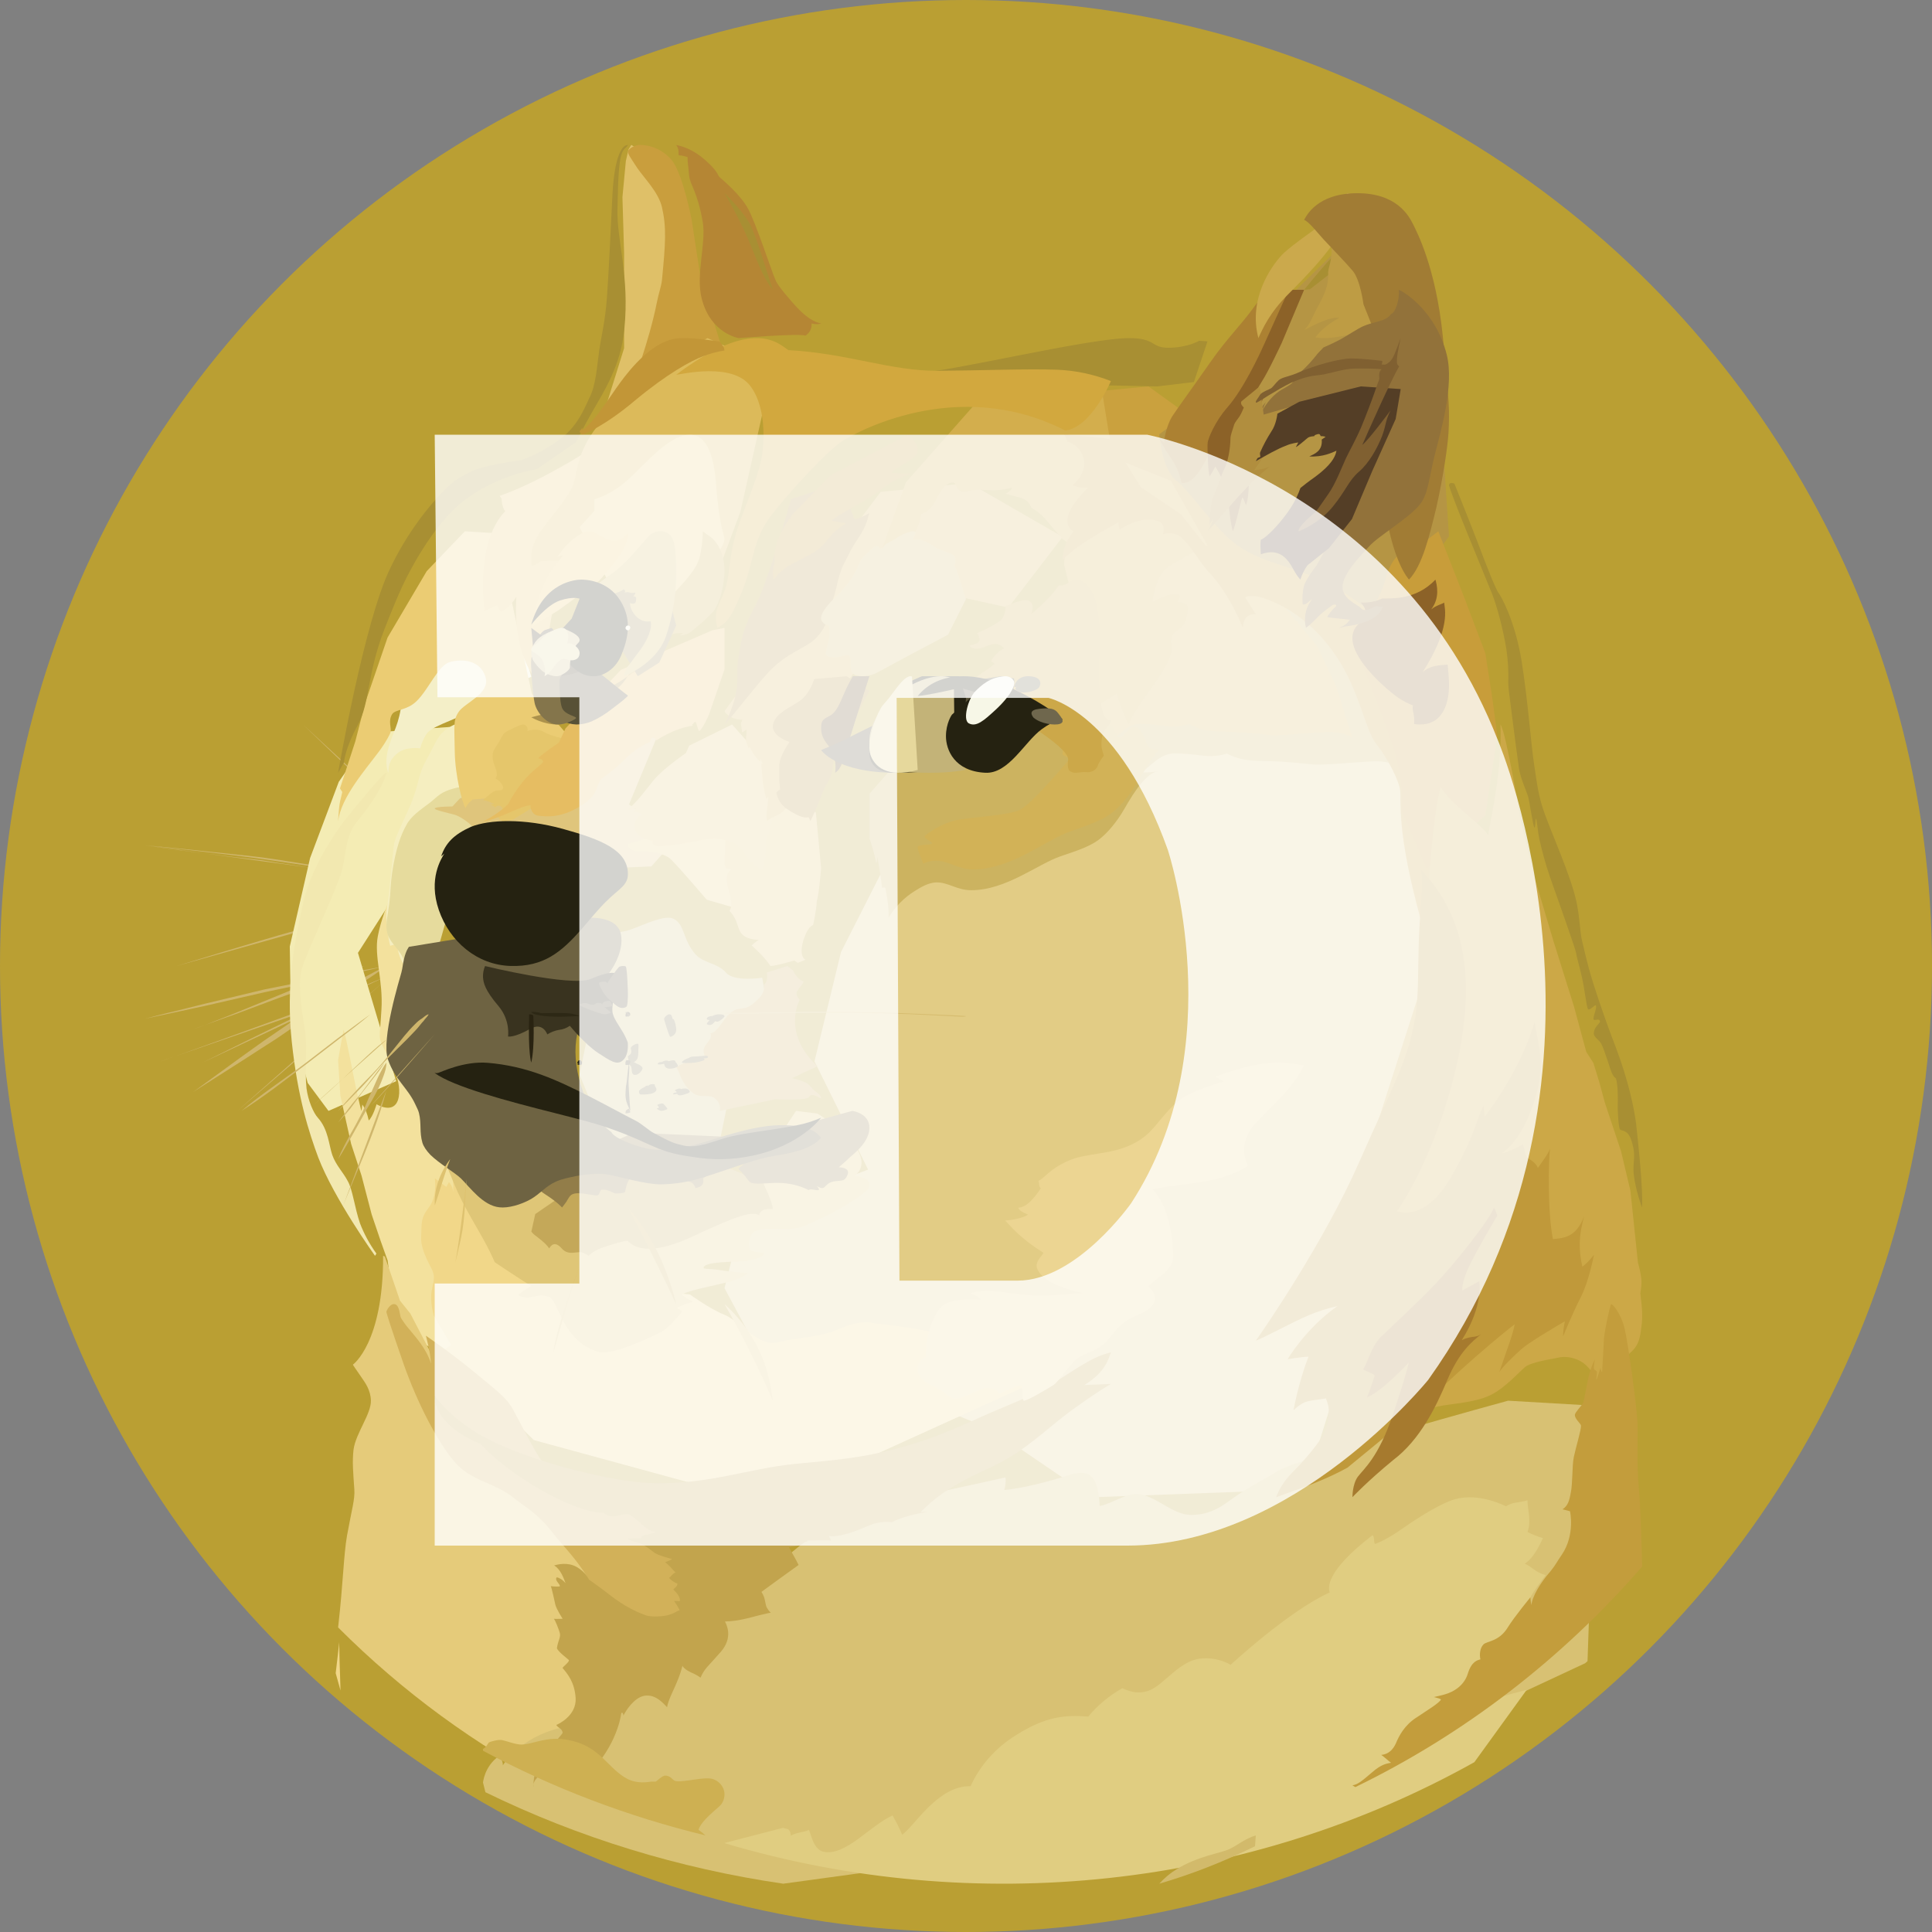 <?xml version="1.0" encoding="UTF-8"?>
<svg width="40px" height="40px" viewBox="0 0 40 40" version="1.1" xmlns="http://www.w3.org/2000/svg" xmlns:xlink="http://www.w3.org/1999/xlink">
    <rect x="0" y="0" width="40" height="40" fill="#808080" stroke="none"/>
    <title>doge</title>
    <g id="mobile" stroke="none" stroke-width="1" fill="none" fill-rule="evenodd">
        <g id="doge">
            <circle id="Oval" fill="#BA9F33" fill-rule="nonzero" cx="20" cy="20" r="20"></circle>
            <path d="M9,17.566 C8.885,17.46 8.764,17.355 8.653,17.25 C8.541,17.145 8.427,17.039 8.312,16.934 L7.972,16.609 C7.916,16.553 7.857,16.504 7.801,16.447 C7.746,16.398 7.68,16.342 7.624,16.293 C7.172,15.862 6.718,15.431 6.272,15 C6.734,15.424 7.186,15.846 7.648,16.276 L7.808,16.438 C7.864,16.493 7.923,16.543 7.978,16.599 L8.319,16.915 C8.433,17.02 8.545,17.125 8.659,17.24 C8.774,17.355 8.885,17.46 9,17.565 L9,17.566 Z M3,17.501 C3,17.501 4.644,17.671 5.447,17.787 C6.19,17.892 8.515,18.25 8.515,18.25 L3,17.501 Z M3,17.501 C3.462,17.54 3.924,17.589 4.386,17.639 C4.621,17.662 4.847,17.688 5.073,17.711 L5.42,17.751 C5.535,17.767 5.646,17.783 5.761,17.8 L7.137,18.02 L7.824,18.135 C8.05,18.175 8.276,18.218 8.512,18.257 C8.286,18.234 8.05,18.201 7.824,18.168 L7.137,18.07 L5.761,17.866 C5.646,17.849 5.535,17.826 5.42,17.81 L5.073,17.77 C4.847,17.747 4.611,17.714 4.385,17.687 C3.924,17.632 3.462,17.572 3,17.5 L3,17.501 Z M8.351,18.681 C8.351,18.681 6.596,19.128 6.003,19.299 C5.42,19.46 3.655,20 3.655,20 L8.351,18.681 L8.351,18.681 Z" id="Shape" fill="#CFB66C"></path>
            <path d="M8,20 C7.584,20.096 7.17,20.189 6.748,20.276 L5.496,20.539 C5.08,20.635 4.667,20.728 4.252,20.824 L3.629,20.958 C3.423,21.004 3.213,21.045 3,21.092 C3.206,21.038 3.416,20.982 3.622,20.936 L4.245,20.78 C4.661,20.679 5.074,20.583 5.489,20.482 C5.912,20.4 6.329,20.312 6.752,20.233 C7.154,20.153 7.577,20.074 8,20 L8,20 L8,20 Z M3.248,22 C3.454,21.94 5.832,21.073 6.385,20.87 C6.661,20.769 7.465,20.546 7.465,20.546 L3.248,22 Z" id="Shape" fill="#CFB66C"></path>
            <path d="M4,21.31 C4.153,21.261 4.296,21.201 4.443,21.143 L4.877,20.972 L5.748,20.615 C6.038,20.498 6.32,20.369 6.619,20.259 C6.771,20.204 6.924,20.159 7.076,20.117 L7.308,20.055 C7.387,20.037 7.461,20.017 7.54,20 C7.25,20.117 6.945,20.217 6.655,20.331 C6.365,20.453 6.068,20.553 5.769,20.663 L4.883,20.994 C4.586,21.096 4.296,21.206 4,21.31 L4,21.31 L4,21.31 Z M4.194,22 C4.194,22 6,21.101 6.622,20.812 C6.947,20.657 8,20.214 8,20.214 L4.194,22 Z" id="Shape" fill="#CFB66C"></path>
            <path d="M4,22.608 C4.32,22.376 4.645,22.14 4.971,21.901 L5.458,21.552 C5.624,21.437 5.783,21.328 5.953,21.212 C6.119,21.095 6.279,20.98 6.448,20.871 C6.528,20.812 6.612,20.761 6.7,20.718 L6.958,20.566 C7.299,20.37 7.64,20.171 8,20 C7.674,20.243 7.339,20.45 7.004,20.664 C6.838,20.773 6.669,20.871 6.503,20.98 C6.337,21.088 6.177,21.205 6.008,21.31 C5.842,21.426 5.682,21.535 5.513,21.64 L5.012,21.963 L4,22.608 L4,22.608 L4,22.608 Z M7.975,20.294 C7.975,20.294 6.797,21.36 6.416,21.701 C6.035,22.042 4.913,23 4.913,23 L7.975,20.294 L7.975,20.294 Z" id="Shape" fill="#CFB66C"></path>
            <polygon id="Path" fill="#E2CC85" points="15.629 27.841 15 26.67 15.366 25.206 17.973 24.215 16.863 21.974 17.412 19.712 18.441 17.685 21.623 17.193 23.961 15 29.009 15.375 30 20.687 28.092 27.374 27.005 30.836 22.598 31 20.552 29.605 18.156 28.62"></polygon>
            <path d="M22,27.788 C22,27.788 21.411,28.078 20.408,28.011 C20.117,27.591 18.083,27.395 18.083,27.395 C18.083,27.395 17.829,27.312 17.38,27.512 C16.928,27.709 16.501,27.685 16.101,27.791 C15.702,27.898 15.305,27.338 14.999,27.222 C14.693,27.099 14.287,26.802 14.287,26.802 L13.429,26.712 L11.708,25.93 L8.972,23 L8.229,24.251 L8,25.799 L8.827,27.634 L11.053,29.815 L15.395,31 L17.968,30.185 L21.192,28.72 L22,27.788 L22,27.788 Z" id="Path" fill="#F1D789"></path>
            <polygon id="Path" fill="#F4ECB4" points="6.42 17.765 7.014 16.187 7.722 15.167 10 15 9.316 16.752 7.411 19.728 8.202 22.385 6.801 23 6.37 22.42 6.023 21.09 6 19.596"></polygon>
            <path d="M9.341,27.85 L8.984,27.242 C8.984,27.242 8.889,26.953 8.943,26.701 C8.997,26.445 8.99,26.428 8.963,26.332 C8.935,26.236 8.706,25.903 8.72,25.618 C8.733,25.328 8.701,25.232 8.875,25.003 C9.058,24.781 9.003,24.395 9.003,24.395 L9.24,24.574 L9.294,24.475 C9.294,24.475 9.381,24.558 9.381,24.687 C9.401,24.508 9.321,23.677 9.501,23.488 C9.681,23.299 10,24.375 10,24.375 L9.804,22.814 L9.3,21.213 L8.403,19.751 L8.349,18.14 L8.349,18 C8.349,18 7.937,18.771 7.823,19.38 C7.741,19.798 7.937,20.306 7.897,20.908 C7.864,21.506 7.823,21.459 7.943,21.696 C8.063,21.933 8.354,22.42 8.24,22.773 C8.139,23.075 7.796,22.862 7.796,22.862 C7.796,22.862 7.728,23.108 7.635,23.198 C7.602,23.052 7.567,22.959 7.501,22.869 C7.496,22.926 7.482,23.002 7.482,23.002 C7.482,23.002 7.422,22.773 7.362,22.484 C7.281,22.099 7.193,21.59 7.114,21.318 C7.082,21.474 7,21.949 7,21.949 L7.046,22.68 L7.27,23.683 L7.485,24.34 L7.695,25.144 L7.878,25.684 L8.025,26.096 L8.153,27.023 L8.771,27.82 L9.101,28 L9.341,27.85 L9.341,27.85 L9.341,27.85 Z" id="Path" fill="#F3E19D"></path>
            <path d="M7.153,16.965 C7.153,16.965 6.48,17.81 6.286,18.661 C6.092,19.512 5.918,20.411 6.041,21.569 C6.165,22.737 6.4,23.454 6.59,23.966 C6.917,24.817 7.764,26 7.764,26 L7.793,25.954 C7.65,25.755 7.537,25.546 7.454,25.329 C7.342,25.006 7.301,24.622 7.197,24.448 C7.107,24.274 6.954,24.125 6.879,23.911 C6.809,23.707 6.798,23.384 6.582,23.143 C6.491,23.045 6.379,22.789 6.346,22.533 C6.305,22.149 6.367,21.719 6.318,21.365 C6.227,20.777 6.165,20.378 6.247,20.069 C6.33,19.761 6.76,18.887 7.024,18.191 C7.198,17.746 7.094,17.371 7.412,16.984 C7.73,16.6 7.925,16.261 7.995,16.026 C8.077,15.813 7.152,16.965 7.152,16.965 L7.152,16.965 L7.153,16.965 Z" id="Path" fill="#F2E8B0"></path>
            <path d="M9.414,15 C9.414,15 9.199,15.088 9.096,15.243 C8.994,15.39 8.95,15.513 8.812,15.763 C8.673,16.012 8.666,16.216 8.553,16.529 C8.44,16.835 8.192,17.296 8.161,17.461 C8.13,17.626 8.079,18.399 8.015,18.765 C7.959,19.131 8.079,19.581 8.079,19.581 L8.225,19.538 C8.225,19.538 8.225,19.799 8.371,19.974 C8.517,20.147 8.543,19.391 8.543,19.391 L9.088,16.863 L9.91,16.097 L10,15.478 L9.413,15 L9.413,15 L9.414,15 Z" id="Path" fill="#F5EEC0"></path>
            <path d="M9.854,16.249 C9.854,16.249 9.367,16.278 9.128,16.435 C9.031,16.498 8.992,16.55 8.889,16.628 C8.699,16.77 8.505,16.901 8.411,17.086 C8.308,17.271 8.195,17.552 8.117,18.082 C8.085,18.305 8.085,18.51 8.062,18.69 C8.03,18.933 7.982,19.127 8.007,19.262 C8.04,19.54 8.359,19.685 8.39,20 L9.053,19.699 L9.676,17.497 L11,16.752 L10.251,16 L9.854,16.248 L9.854,16.248 L9.854,16.249 Z" id="Path" fill="#E6DB9D"></path>
            <path d="M7,33.694 C7.003,33.67 7.006,33.646 7.008,33.622 C7.101,32.804 7.116,32.185 7.184,31.797 C7.283,31.247 7.351,31.042 7.336,30.836 C7.314,30.506 7.289,30.264 7.32,30.01 C7.366,29.673 7.688,29.272 7.679,28.995 C7.672,28.776 7.564,28.633 7.472,28.499 C7.379,28.366 7.305,28.255 7.305,28.255 C7.305,28.255 7.938,27.806 7.932,26 C7.945,26.004 7.958,26.009 7.969,26.016 L8.281,26.928 L8.495,27.195 L9.314,28.766 L10.367,29.819 L11.925,30.897 L12.901,31.99 L13,34.906 L11.724,36.611 L11.515,37 C9.854,36.142 8.332,35.027 7,33.694 L7,33.694 Z" id="Path" fill="#E5CB7A"></path>
            <path d="M10,36.911 C10,36.911 10.023,36.572 10.336,36.352 C10.386,36.426 10.419,36.498 10.409,36.551 C10.466,36.462 10.862,35.892 11.757,35.743 C12.652,35.598 12.868,35.016 12.868,35.016 L14.767,33.474 L16.94,31.689 L19.581,30.86 L20.816,30.589 C20.816,30.589 20.839,30.67 20.793,30.848 C21.022,30.833 21.531,30.729 22.06,30.563 C22.273,30.488 22.473,30.459 22.579,30.557 C22.735,30.687 22.759,30.996 22.769,31.18 C23.025,31.13 23.321,30.91 23.558,30.931 C23.938,30.967 24.273,31.365 24.659,31.365 C25.168,31.365 25.398,31.085 25.754,30.866 C25.967,30.735 26.273,30.572 26.446,30.462 C26.858,30.191 31.223,29 31.223,29 L32.754,29.089 L33,30.557 L32.868,34.393 C32.852,34.407 32.836,34.421 32.82,34.435 L25.861,37.68 L16.216,39 C14.056,38.685 11.971,38.044 10.05,37.106 L10.001,36.91 L10.001,36.91 L10,36.911 Z" id="Path" fill="#D8C173"></path>
            <path d="M6.95,34.641 C6.985,34.341 7.016,34.09 7.022,34 C7.026,34.181 7.034,34.578 7.05,35 C7.016,34.882 6.983,34.762 6.95,34.641 L6.95,34.641 Z" id="Path" fill="#F1D789"></path>
            <path d="M15.001,38.157 L16.213,37.843 L16.317,37.873 C16.317,37.873 16.372,37.903 16.372,38.005 C16.524,37.924 16.653,37.939 16.747,37.885 C16.795,37.981 16.843,38.301 17.057,38.34 C17.28,38.385 17.519,38.25 17.761,38.078 C18,37.9 18.273,37.677 18.479,37.587 C18.554,37.716 18.621,37.85 18.679,37.987 C18.951,37.786 19.422,36.966 20.095,36.981 C20.289,36.553 20.613,36.187 21.028,35.929 C21.652,35.534 22.043,35.504 22.531,35.54 C22.725,35.306 22.964,35.106 23.236,34.953 C23.316,34.983 23.539,35.109 23.817,34.989 C24.099,34.869 24.415,34.401 24.832,34.341 C25.057,34.312 25.285,34.357 25.479,34.468 C25.479,34.468 26.693,33.343 27.531,32.97 C27.498,32.879 27.434,32.539 28.416,31.785 C28.471,31.831 28.433,31.957 28.471,31.964 C28.487,31.964 28.727,31.868 29.03,31.651 C29.405,31.389 29.854,31.114 30.126,31.039 C30.637,30.897 31.18,31.187 31.18,31.187 C31.226,31.156 31.277,31.134 31.331,31.12 C31.461,31.099 31.554,31.084 31.625,31.061 C31.619,31.217 31.713,31.486 31.625,31.718 C31.727,31.771 31.834,31.813 31.945,31.844 C31.89,31.956 31.771,32.239 31.57,32.375 C31.738,32.45 31.761,32.537 32,32.613 C31.903,32.74 31.744,32.957 31.674,33.09 C31.602,33.231 31.347,33.819 31.234,34.042 C31.114,34.265 30.953,34.675 30.875,34.757 C30.797,34.839 30.516,35.188 30.3,35.36 C30.492,35.293 31.276,35.07 31.609,34.986 C31.51,35.121 31.008,35.816 30.525,36.484 C25.849,39.098 20.193,39.708 15,38.16 L15.001,38.157 Z" id="Path" fill="#E0CD81"></path>
            <path d="M9.367,16.697 C9.367,16.697 9.065,16.697 9.006,16.731 C8.948,16.765 9.308,16.836 9.419,16.87 C9.53,16.904 9.769,17.06 9.831,17.185 C9.89,17.305 11.996,18 11.996,18 L13.486,17.938 L14,17.356 L13.023,16.655 L13.708,15 L12.8,15.119 L10.618,16.186 L9.523,16.529 L9.367,16.697 L9.367,16.697 Z" id="Path" fill="#DFC57C"></path>
            <path d="M13.004,17.533 C13.047,17.589 13.124,17.622 13.206,17.62 C13.508,17.62 13.787,17.68 13.902,17.803 C14.096,18 14.633,18.628 14.633,18.628 L15.917,19 L16,17.784 L14.597,17 L13,17.473 L13,17.533 L13.004,17.533 L13.004,17.533 Z" id="Path" fill="#E5CC7C"></path>
            <path d="M12.651,19.309 C12.651,19.309 12.849,19.323 13.098,19.231 C13.347,19.139 13.756,18.94 13.934,19.018 C14.182,19.124 14.131,19.459 14.4,19.759 C14.563,19.943 14.861,19.938 15.03,20.137 C15.199,20.335 15.78,20.243 15.78,20.243 L16,21.44 L15.116,22.582 L14.826,24 L13.631,24 L12.538,23.564 L12,22.252 L12.269,20.926 L12.651,19.309 L12.651,19.309 Z" id="Path" fill="#D2C281"></path>
            <path d="M15.037,17.978 C15.072,17.989 15.108,17.994 15.144,17.995 C15.104,18.028 15.02,18.1 15.053,18.288 C15.087,18.475 15.195,18.712 15.104,18.857 C15.177,18.935 15.231,19.027 15.262,19.127 C15.32,19.289 15.336,19.437 15.71,19.46 C15.656,19.493 15.606,19.531 15.562,19.575 C15.562,19.575 15.821,19.796 15.952,20 C16.087,19.994 16.444,19.886 16.444,19.886 L16.518,19.935 L16.676,19.87 C16.676,19.87 16.528,19.814 16.635,19.462 C16.736,19.152 16.827,19.169 16.835,19.146 C16.843,19.123 16.909,18.797 16.909,18.665 C16.96,18.494 17,17.974 17,17.974 L16.892,16.824 L16.287,16.465 L15.794,16 L15.329,16.856 L15.024,17.155 L15,17.896 L15.037,17.978 L15.037,17.978 Z" id="Path" fill="#E2C270"></path>
            <path d="M18,17.347 C18,17.347 18.103,17.647 18.142,17.877 C18.156,17.833 18.164,17.786 18.165,17.739 C18.165,17.739 18.246,18.194 18.262,18.381 C18.294,18.375 18.326,18.365 18.333,18.398 C18.34,18.43 18.414,18.796 18.397,19 C18.532,18.774 18.718,18.584 18.94,18.447 C19.07,18.365 19.222,18.276 19.381,18.269 C19.63,18.263 19.811,18.431 20.108,18.431 C20.827,18.431 21.477,17.894 21.956,17.729 C22.308,17.607 22.612,17.519 22.826,17.321 C22.929,17.232 23.114,17.035 23.282,16.741 C23.505,16.351 23.738,16.011 23.971,15.968 C23.866,15.988 23.758,15.995 23.651,15.991 C23.651,15.991 23.723,15.918 23.843,15.82 C23.964,15.721 24.109,15.599 24.315,15.599 C24.684,15.599 24.869,15.655 25.076,15.655 C25.283,15.648 25.402,15.599 25.402,15.599 C25.402,15.599 25.619,15.754 26.108,15.754 C26.596,15.76 26.923,15.803 27.179,15.826 C27.434,15.85 28.291,15.754 28.537,15.761 C28.698,15.768 28.855,15.807 29,15.877 L28.207,13.533 L25.36,11 L23.665,12.221 L21.057,14.875 L18.534,15.826 L18.006,16.429 L18.006,17.347 L18,17.347 Z" id="Path" fill="#CCB360"></path>
            <path d="M22.981,15.389 C22.981,15.389 23.048,15.316 23.16,15.215 C23.272,15.114 23.409,14.99 23.603,14.99 C23.949,14.99 24.122,15.047 24.317,15.047 C24.511,15.04 24.623,14.99 24.623,14.99 C24.623,14.99 24.827,15.148 25.285,15.148 C25.744,15.154 26.051,15.198 26.291,15.221 C26.531,15.245 27.335,15.148 27.566,15.155 C27.716,15.161 27.864,15.201 28,15.272 L27.663,14.195 L27.271,13.373 L26.154,12.02 C26.154,12.02 24.813,11.148 24.803,11.141 C24.797,11.134 24.338,11 24.338,11 L23.123,11.812 L22.021,14.964 L22,15.627 L22.713,16 C22.893,15.668 23.09,15.403 23.275,15.369 C23.108,15.389 22.981,15.389 22.981,15.389 L22.981,15.389 L22.981,15.389 Z" id="Path" fill="#D5B457"></path>
            <path d="M23.999,15.514 C23.876,15.521 23.774,15.495 23.746,15.403 C23.64,15.093 23.556,15.048 23.467,15.048 C23.379,15.048 23.259,15.248 23.189,15.266 C23.118,15.284 23.034,15.037 23.034,15.037 L22.956,15 C22.956,15 22.502,15.31 22.181,15.676 C21.861,16.042 21.336,16.663 21.1,16.774 C20.864,16.884 20.054,16.922 19.777,16.985 C19.5,17.047 19.192,17.258 19.15,17.306 C19.108,17.354 19.274,17.406 19.298,17.454 C19.323,17.498 19.027,17.48 19.002,17.527 C18.985,17.564 19.072,17.774 19.115,17.882 C19.191,17.842 19.274,17.821 19.358,17.819 C19.629,17.811 19.826,18 20.15,18 C20.932,18 21.64,17.398 22.161,17.213 C22.545,17.076 22.876,16.976 23.109,16.754 C23.221,16.655 23.422,16.433 23.605,16.104 C23.739,15.879 23.87,15.668 24,15.513 L24,15.513 L23.999,15.514 Z" id="Path" fill="#D2B257"></path>
            <path d="M12.255,32.842 C12.255,32.842 12.194,32.595 11.627,31.957 C11.466,31.776 11.367,31.626 11.259,31.519 C10.99,31.245 10.832,31.172 10.64,31.015 C10.219,30.677 9.761,30.677 9.408,30.263 C9.056,29.849 8.645,29.057 8.359,28.248 C8.078,27.44 8,27.183 8,27.159 C8,27.136 8.078,26.979 8.176,27.002 C8.275,27.026 8.275,27.233 8.3,27.283 C8.35,27.365 8.405,27.442 8.467,27.513 C8.613,27.694 8.82,27.91 8.925,28.232 C8.904,27.958 8.817,27.654 8.817,27.654 C8.817,27.654 9.362,28.025 9.826,28.412 C10.293,28.8 10.485,28.933 10.621,29.18 C10.758,29.427 11.079,30.079 11.233,30.27 C11.387,30.46 13.498,31.178 13.498,31.178 L14.502,31.986 L15,33.166 L14.61,33.826 L13.861,34 L12.645,33.412 L12.255,32.842 L12.255,32.842 L12.255,32.842 Z" id="Path" fill="#D2B159"></path>
            <path d="M9,28.895 C9,28.895 9.263,29.301 9.904,29.685 C10.481,30.022 11.395,30.329 12.209,30.511 C12.677,30.619 13.145,30.703 13.565,30.709 C14.697,30.725 15.476,30.412 16.441,30.31 C16.963,30.257 17.605,30.217 18.271,30.065 C19.127,29.867 19.634,29.644 20.323,29.331 C20.823,29.108 21.282,28.941 21.653,28.727 C22.176,28.43 22.557,28.099 23,28 C22.945,28.145 22.888,28.405 22.452,28.675 C22.683,28.668 23,28.653 23,28.653 C23,28.653 22.692,28.829 22.15,29.226 C21.817,29.47 21.375,29.885 20.923,30.16 C20.631,30.337 20.313,30.466 20.105,30.572 C19.598,30.841 19.393,30.977 19.06,31.306 C19.179,31.3 19.188,31.306 19.188,31.306 C19.188,31.306 18.768,31.359 18.467,31.514 C18.404,31.514 18.294,31.492 18.101,31.545 C17.951,31.591 17.752,31.697 17.547,31.752 C17.255,31.836 17.159,31.799 17.159,31.799 L17.207,31.891 C17.207,31.891 16.827,31.885 16.7,31.898 C16.722,31.904 16.716,31.913 16.716,31.913 C16.694,31.917 16.672,31.924 16.653,31.935 C16.592,31.973 16.524,32.001 16.454,32.018 C16.415,32.024 16.383,32.024 16.335,32.034 C16.351,32.071 16.476,32.278 16.534,32.401 C16.486,32.432 15.765,32.958 15.765,32.958 C15.787,32.992 15.805,33.028 15.819,33.066 C15.842,33.134 15.851,33.233 15.874,33.28 C15.928,33.373 15.96,33.388 15.96,33.388 C15.96,33.388 15.874,33.404 15.723,33.441 C15.595,33.472 15.437,33.524 15.216,33.555 C15.147,33.564 15.079,33.569 15.01,33.571 C15.042,33.639 15.183,33.899 14.924,34.199 C14.664,34.499 14.584,34.543 14.504,34.734 C14.463,34.705 14.421,34.679 14.376,34.657 C14.289,34.62 14.17,34.564 14.129,34.49 C14.104,34.589 14.072,34.686 14.033,34.781 C13.952,34.988 13.834,35.193 13.811,35.347 C13.725,35.254 13.565,35.072 13.343,35.109 C13.122,35.146 12.946,35.437 12.907,35.521 C12.907,35.468 12.869,35.428 12.859,35.49 C12.853,35.558 12.731,36.269 12.052,36.845 C12.045,36.7 12.045,36.378 12.029,36.273 C11.966,36.334 11.888,36.424 11.426,36.616 C10.974,36.808 11.046,37 11.046,37 C11.046,37 11.008,36.694 11.251,36.372 C11.498,36.05 11.649,35.898 11.649,35.873 C11.645,35.848 11.634,35.825 11.617,35.805 C11.585,35.774 11.52,35.737 11.52,35.712 C11.559,35.697 11.94,35.521 11.918,35.155 C11.896,34.827 11.751,34.657 11.649,34.536 C11.633,34.521 11.8,34.406 11.777,34.369 C11.761,34.348 11.556,34.202 11.53,34.124 C11.536,34.078 11.547,34.033 11.562,33.988 C11.585,33.92 11.601,33.874 11.594,33.827 C11.578,33.75 11.492,33.536 11.466,33.515 C11.489,33.521 11.649,33.515 11.649,33.515 C11.649,33.515 11.521,33.317 11.498,33.224 C11.475,33.131 11.428,32.886 11.402,32.84 C11.456,32.846 11.591,32.855 11.591,32.84 C11.598,32.794 11.473,32.716 11.528,32.656 C11.566,32.663 11.64,32.694 11.71,32.78 C11.672,32.681 11.608,32.489 11.473,32.412 C11.536,32.39 11.752,32.335 11.941,32.443 C12.13,32.551 12.195,32.703 12.195,32.703 C12.195,32.703 12.307,32.786 12.48,32.91 C12.679,33.062 12.932,33.278 13.336,33.43 C13.423,33.477 13.644,33.477 13.804,33.446 C13.874,33.43 13.941,33.404 14.003,33.368 C14.025,33.356 14.049,33.345 14.073,33.337 C14.039,33.271 13.999,33.206 13.955,33.145 C14.009,33.145 14.073,33.152 14.073,33.152 C14.073,33.152 14.112,33.068 13.939,32.907 C13.977,32.87 14.025,32.846 14.025,32.783 C13.971,32.777 13.875,32.7 13.852,32.669 C13.884,32.647 13.932,32.576 13.987,32.554 C13.939,32.517 13.82,32.362 13.766,32.347 C13.818,32.328 13.868,32.305 13.916,32.279 C13.916,32.279 13.647,32.21 13.56,32.155 C13.474,32.094 13.346,31.988 13.269,31.957 C13.189,31.926 13.048,31.91 12.99,31.848 C13.044,31.864 13.131,31.848 13.195,31.848 C13.243,31.848 13.266,31.854 13.281,31.854 C13.275,31.833 13.275,31.786 13.4,31.771 C13.46,31.762 13.519,31.744 13.573,31.718 C13.573,31.718 13.455,31.712 13.32,31.588 C13.185,31.465 13.073,31.366 12.996,31.35 C12.916,31.335 12.765,31.403 12.672,31.396 C12.544,31.381 12.489,31.319 12.489,31.319 C12.489,31.319 12.063,31.356 11.117,30.799 C10.3,30.316 9.944,29.889 9.944,29.889 C9.867,29.862 9.794,29.829 9.723,29.79 C9.415,29.635 8.989,29.314 9.002,28.892 L9.002,28.892 L9,28.895 Z" id="Path" fill="#C2A44D"></path>
            <path d="M22.112,8.421 C22.188,8.445 22.255,8.49 22.307,8.551 C22.461,8.727 22.56,9.06 22.208,9.415 C22.346,9.464 22.403,9.48 22.523,9.464 C22.402,9.607 22.126,9.914 22.11,10.181 C22.093,10.4 22.231,10.465 22.231,10.465 C22.231,10.465 22.021,10.706 22.011,11.11 C22.11,10.999 22.219,10.896 22.336,10.803 C22.579,10.611 22.914,10.393 23.141,10.256 C23.138,10.313 23.146,10.37 23.164,10.425 C23.164,10.425 23.587,10.079 23.944,10.233 C24.104,10.305 24.032,10.529 24.032,10.529 C24.032,10.529 24.252,10.448 24.407,10.601 C24.561,10.754 24.78,11.15 24.891,11.303 C24.941,11.375 25.069,11.512 25.2,11.723 C25.379,12.02 25.529,12.333 25.647,12.659 C25.654,12.489 25.696,12.225 26.183,12.392 C26.669,12.561 27.221,12.917 27.684,13.616 C28.147,14.316 28.262,15.107 28.495,15.407 C28.732,15.698 28.975,16.18 28.991,16.382 C29.008,16.584 28.919,17.236 29.405,19 C29.543,18.452 29.754,17.236 29.754,17.236 L29.869,16.164 L30,12.845 L26.508,9.966 L23.777,8 L22,8.17 L22.112,8.421 L22.112,8.421 L22.112,8.421 Z" id="Path" fill="#CAA13E"></path>
            <path d="M28.607,13 C28.607,13 28.556,12.706 27.717,12.206 C26.877,11.712 26.222,11.712 25.618,11.292 C25.154,10.962 24.671,10.203 24.356,9.953 C24.05,9.706 24,8.992 24,8.992 L25.031,8.228 L26.564,6.264 L27.861,5 L28.482,5.765 L29.345,6.663 L29.825,8.466 L30,11.105 L28.605,13 L28.607,13 Z" id="Path" fill="#B59544"></path>
            <path d="M29.018,16.793 C29.041,16.38 28.991,15.967 28.871,15.573 C28.673,14.944 28.24,13.828 28.038,13.41 C27.957,12.947 28.017,12.91 28.105,12.858 C28.192,12.806 28.52,12.615 28.699,11.947 C28.879,11.279 29.436,11.258 29.436,11.258 L29.779,11 L30.299,12.328 L30.753,13.526 L30.895,14.443 L31,15.225 L30.753,16.878 L29.536,18 L29.018,16.793 L29.018,16.793 L29.018,16.793 Z" id="Path" fill="#C89D3A"></path>
            <path d="M10,36.245 L10,36.211 C10.027,36.195 10.052,36.174 10.071,36.15 C10.094,36.119 10.111,36.082 10.127,36.073 C10.159,36.057 10.312,36.012 10.394,36.026 C10.475,36.041 10.69,36.125 10.804,36.119 C11.038,36.113 11.311,35.943 11.744,36.02 C12.394,36.135 12.547,36.555 12.925,36.793 C13.182,36.96 13.448,36.886 13.487,36.886 L13.575,36.886 C13.591,36.886 13.712,36.756 13.777,36.762 C13.907,36.768 13.92,36.87 14.001,36.877 C14.193,36.898 14.564,36.784 14.75,36.83 C14.861,36.864 14.949,36.947 14.984,37.053 C15.023,37.167 14.99,37.312 14.896,37.396 C14.694,37.572 14.502,37.739 14.463,37.885 C14.513,37.921 14.561,37.959 14.606,38 C12.997,37.61 11.448,37.021 10,36.247 L10,36.245 Z" id="Path" fill="#CEB052"></path>
            <path d="M28,30 C28,30 28.516,29.347 28.695,29.023 C28.873,28.69 28.129,24.466 28.129,24.466 L29.624,19.815 L29.584,18.301 C29.584,18.301 29.657,16.903 29.829,16.297 C30.034,16.646 30.673,17.067 30.811,17.29 C30.877,16.862 31.099,15.961 31.066,15 C31.188,15.179 31.483,16.979 31.483,16.979 L31.777,18.191 L32.161,19.479 L32.588,20.839 L32.842,21.778 L32.988,22.004 L33.11,22.399 L33.226,22.827 L33.56,23.829 L33.756,24.651 L33.912,26.143 C33.945,26.258 33.97,26.374 33.984,26.492 C33.991,26.655 33.961,26.75 33.961,26.778 C33.961,26.806 34.018,27.136 33.994,27.384 C33.961,27.633 33.961,27.827 33.756,28.005 C33.551,28.183 33.422,29.249 33.422,29.249 L33.055,29.017 C33.055,29.017 33.128,28.699 32.956,28.41 C32.784,28.122 32.45,28.062 32.261,28.109 C32.073,28.147 31.696,28.203 31.573,28.304 C31.457,28.404 31.173,28.715 30.912,28.856 C30.585,29.043 30.052,29.057 29.768,29.12 C29.48,29.182 29.162,29.369 28.828,29.585 C28.566,29.746 28.289,29.885 28.001,29.999 L28.001,29.999 L28,30 Z" id="Path" fill="#CCA847"></path>
            <path d="M28,36.963 C28,36.963 28.021,36.977 28.061,37 C30.315,35.904 32.334,34.352 34,32.433 C33.982,31.767 33.958,31.084 33.932,30.831 C33.879,30.295 33.917,29.748 33.901,29.432 C33.885,29.116 33.714,27.829 33.634,27.497 C33.549,27.165 33.383,27 33.358,27 C33.336,27.007 33.203,27.626 33.203,27.781 C33.203,27.937 33.171,28.311 33.171,28.407 C33.149,28.4 33.139,28.341 33.139,28.318 C33.108,28.4 33.069,28.545 33.054,28.561 C33.038,28.578 33.076,28.423 33.054,28.39 C33.031,28.357 32.991,28.374 33,28.291 C33.003,28.243 33.011,28.194 33.022,28.147 C33.022,28.147 32.927,28.291 32.857,28.66 C32.787,29.025 32.787,29.035 32.762,29.068 C32.74,29.108 32.613,29.239 32.606,29.289 C32.6,29.377 32.724,29.466 32.733,29.516 C32.739,29.598 32.622,29.98 32.584,30.167 C32.546,30.353 32.562,30.719 32.521,30.907 C32.49,31.078 32.459,31.177 32.35,31.249 C32.429,31.266 32.505,31.289 32.505,31.289 C32.505,31.289 32.617,31.776 32.334,32.191 C32.233,32.335 32.208,32.401 32.1,32.533 C31.887,32.776 31.722,33.054 31.706,33.234 C31.695,33.181 31.688,33.127 31.684,33.073 C31.684,33.073 31.354,33.471 31.214,33.698 C31.034,33.991 30.783,33.974 30.713,34.047 C30.642,34.119 30.627,34.251 30.65,34.356 C30.587,34.373 30.469,34.396 30.39,34.649 C30.352,34.781 30.257,34.91 30.107,34.998 C29.958,35.087 29.777,35.113 29.685,35.136 C29.765,35.159 29.796,35.159 29.835,35.186 C29.787,35.268 29.568,35.396 29.324,35.561 C29.08,35.716 28.962,35.943 28.902,36.091 C28.839,36.229 28.747,36.318 28.597,36.334 C28.66,36.374 28.753,36.466 28.8,36.496 C28.731,36.512 28.612,36.512 28.401,36.7 C28.179,36.891 28.103,36.947 28.001,36.963 L28.001,36.963 L28,36.963 Z" id="Path" fill="#C39D3C"></path>
            <path d="M24.001,39 C24.111,38.879 24.23,38.779 24.355,38.704 C24.802,38.425 25.275,38.37 25.461,38.28 C25.639,38.191 25.779,38.068 26,38 C25.994,38.079 25.989,38.154 25.984,38.224 C25.333,38.546 24.671,38.805 24,39 L24.001,39 Z" id="Path" fill="#D2BA6B"></path>
            <path d="M33,25.982 C33,25.982 32.902,26.52 32.727,26.86 C32.552,27.2 32.362,27.67 32.362,27.67 C32.364,27.564 32.376,27.459 32.399,27.355 C32.178,27.486 31.641,27.801 31.489,27.941 C31.344,28.072 31.102,28.302 31.04,28.412 C31.185,27.982 31.335,27.595 31.36,27.418 C31.139,27.58 30.107,28.443 29.57,29.013 L27.897,30.387 C27.703,30.492 27.505,30.587 27.301,30.67 C27.013,30.794 26.672,30.9 26.42,31 C26.488,30.816 26.595,30.654 26.745,30.498 C26.905,30.346 27.384,29.819 27.458,29.574 C27.525,29.319 27.541,29.166 27.451,28.951 C27.369,28.973 27.178,28.982 27.049,29.02 C26.92,29.057 26.782,29.197 26.782,29.197 C26.782,29.197 26.88,28.627 27.092,28.088 C26.933,28.094 26.659,28.141 26.659,28.141 C26.659,28.141 27.04,27.493 27.692,27.041 C27.492,27.084 27.297,27.146 27.108,27.225 C26.728,27.387 26.31,27.627 26,27.758 C26.175,27.511 27.403,25.733 28.134,24.075 C28.862,22.421 29.134,21.997 29.294,21.109 C29.377,20.67 29.355,20.021 29.377,19.439 C29.398,18.863 29.469,18.346 29.423,18 C29.613,18.24 30.326,18.916 30.35,20.427 C30.372,21.938 29.669,23.979 28.923,25.078 C29.105,25.131 29.577,25.194 30.062,24.339 C30.547,23.484 30.541,23.246 30.716,22.89 C30.737,23.068 30.731,23.13 30.731,23.13 C30.731,23.13 31.437,22.261 31.772,21.167 C31.839,21.638 32.039,22.052 31.726,22.915 C31.446,23.694 31.081,23.884 31.081,23.884 C31.081,23.884 31.262,23.853 31.529,23.691 C31.575,23.806 31.566,23.937 31.643,23.984 C31.72,24.03 31.824,24.109 31.839,24.183 C31.922,24.059 32.051,23.9 32.091,23.781 C32.06,24.028 32.039,25.105 32.152,25.654 C32.388,25.632 32.631,25.616 32.797,25.183 C32.683,25.607 32.683,25.862 32.76,26.224 C32.886,26.137 32.999,25.981 32.999,25.981 L32.999,25.981 L33,25.982 Z" id="Path" fill="#C0993A"></path>
            <path d="M24.827,7.055 C24.827,7.055 24.588,7.2 24.183,7.2 C23.831,7.2 23.929,7 23.379,7 C22.531,7 19.57,7.719 19.05,7.709 C18.713,7.7 20.189,7.923 20.189,7.923 L23.96,8 L24.718,7.91 L25,7.068 L24.827,7.055 Z" id="Path" fill="#A88F33"></path>
            <path d="M14.202,15.591 C14.202,15.591 13.731,15.911 13.532,16.155 C13.332,16.4 13.227,16.561 13,16.76 C13.053,16.761 13.106,16.755 13.157,16.741 C13.157,16.741 13.157,16.794 13.121,16.808 C13.184,16.802 13.248,16.821 13.293,16.861 C13.226,16.893 13.045,17.055 13.187,17.245 C13.293,17.39 13.517,17.404 13.517,17.404 C13.517,17.404 13.465,17.535 13.68,17.522 C14.142,17.503 14.659,17.323 14.897,17.369 C15.136,17.422 15.272,17.441 15.441,17.702 C15.62,17.96 15.776,18 15.776,18 C15.776,18 15.882,17.761 15.858,17.404 C15.945,17.211 15.993,17.007 16,16.799 L15.843,15.771 L15.157,15 L14.269,15.438 L14.202,15.591 L14.202,15.591 Z" id="Path" fill="#E3C571"></path>
            <path d="M15,14.725 C15,14.725 15.071,14.887 15.37,14.903 C15.338,14.971 15.338,14.981 15.348,15.033 C15.354,15.086 15.364,15.164 15.364,15.164 C15.397,15.149 15.426,15.128 15.451,15.102 C15.468,15.171 15.435,15.28 15.451,15.358 C15.461,15.405 15.478,15.451 15.5,15.495 C15.505,15.484 15.51,15.474 15.516,15.464 C15.523,15.448 15.58,15.632 15.74,15.772 C15.74,15.75 15.746,15.729 15.756,15.71 C15.759,15.749 15.772,15.787 15.795,15.819 C15.783,15.814 15.772,15.806 15.763,15.797 C15.763,15.797 15.779,16.29 15.867,16.545 C15.882,16.529 15.895,16.511 15.906,16.492 C15.906,16.477 15.899,16.629 15.883,16.738 C15.86,16.847 15.877,17 15.877,17 C15.935,16.956 16,16.919 16.068,16.891 C16.165,16.853 16.325,16.738 16.422,16.483 C16.478,16.338 16.522,16.189 16.552,16.037 C16.583,16.095 16.605,16.158 16.616,16.222 C16.623,16.3 16.775,16.26 16.775,16.26 L16.808,15.92 L17.001,15.151 L17.176,14.674 L18.02,13.413 L19.545,12.286 L20.877,12.579 L22,11.115 L20.065,10 L18.234,10.184 L16.571,12.392 L15.24,14.395 L15,14.725 L15,14.725 L15,14.725 Z" id="Path" fill="#D8B65B"></path>
            <path d="M25,11.293 C25,11.293 24.897,11.317 24.602,11.495 C24.306,11.672 24.101,11.729 23.987,11.99 C23.872,12.251 23.864,12.458 23.864,12.458 C23.864,12.458 24.066,12.356 24.183,12.322 C24.306,12.289 24.444,12.299 24.429,12.356 C24.415,12.396 24.395,12.433 24.371,12.465 C24.371,12.465 24.603,12.458 24.597,12.591 C24.59,12.723 24.553,12.869 24.509,12.933 C24.465,13 24.283,13.1 24.263,13.178 C24.213,13.337 24.283,13.344 24.257,13.473 C24.236,13.599 24.14,13.843 23.823,14.27 C23.498,14.698 23.36,15 23.36,15 C23.36,15 23.202,14.657 23.12,14.362 C23.062,14.396 22.751,14.596 22.751,14.596 L22.031,11.688 L22.045,11.495 C22.045,11.495 22.11,11.403 22.124,11.233 C22.016,11.193 22.001,11.159 21.858,10.999 C21.714,10.84 21.597,10.646 21.357,10.514 C21.322,10.439 21.278,10.338 21.102,10.297 C20.926,10.256 20.821,10.222 20.821,10.222 C20.821,10.222 20.915,10.181 20.959,10.097 C20.85,10.114 20.763,10.154 20.525,10.148 C20.285,10.141 20.259,10.131 20.127,10.154 C19.995,10.178 19.837,10.246 19.779,10.012 C19.714,9.954 19.576,10.005 19.459,10.205 C19.342,10.405 19.301,10.565 19.076,10.643 C19.06,10.758 19.025,10.869 18.973,10.969 C18.909,11.094 18.806,11.22 18.668,11.406 C18.452,11.702 18.487,12.187 18.141,12.557 C17.793,12.926 18.199,11.532 18.199,11.532 L18.755,9.988 L20.34,8.193 L22.8,8 L23.04,9.476 L24.241,9.955 L25,11.295 L25,11.295 L25,11.293 Z" id="Path" fill="#D3AE4D"></path>
            <path d="M25.645,12.158 L24.454,10.649 L23.621,10.085 C23.621,10.085 23.028,9.125 22.988,9.095 C22.954,9.074 22.394,9.021 22.037,9 L22.103,9.145 C22.181,9.168 22.251,9.209 22.303,9.264 C22.462,9.424 22.563,9.726 22.202,10.05 C22.344,10.094 22.402,10.109 22.526,10.094 C22.401,10.225 22.118,10.504 22.101,10.747 C22.084,10.945 22.226,11.005 22.226,11.005 C22.226,11.005 22.01,11.224 22,11.591 C22.102,11.49 22.213,11.397 22.333,11.312 C22.583,11.136 22.927,10.939 23.16,10.814 C23.156,10.866 23.164,10.919 23.183,10.968 C23.183,10.968 23.618,10.654 23.983,10.793 C24.148,10.859 24.074,11.063 24.074,11.063 C24.074,11.063 24.3,10.989 24.459,11.129 C24.617,11.268 24.843,11.627 24.958,11.766 C25.008,11.832 25.14,11.956 25.275,12.149 C25.459,12.419 25.612,12.704 25.733,13 C25.74,12.881 25.767,12.715 26,12.715 L25.646,12.158 L25.645,12.158 Z" id="Path" fill="#CAA13E"></path>
            <path d="M8.04,15.999 C8.04,15.999 7.95,15.828 8.04,15.493 C8.13,15.159 8.271,15.001 8.318,14.509 C8.364,14.017 8.783,13.403 8.783,13.403 L9.94,13 L10.759,13.171 L11,14.012 L9.965,14.449 C9.965,14.449 9.911,14.634 9.619,14.784 C9.327,14.933 8.923,15.049 8.826,15.201 C8.768,15.294 8.725,15.393 8.7,15.494 C8.7,15.494 8.404,15.447 8.228,15.596 C8.04,15.749 8.047,15.884 8.04,16 L8.04,15.999 Z" id="Path" fill="#F4EFC8"></path>
            <path d="M9.789,16.552 C9.789,16.552 9.702,16.603 9.637,16.731 C9.574,16.634 9.421,16.063 9.415,15.548 C9.409,15.034 9.376,14.906 9.503,14.729 C9.63,14.551 10.13,14.364 10.059,14.045 C9.988,13.741 9.692,13.615 9.328,13.702 C9.073,13.762 8.884,14.268 8.62,14.521 C8.42,14.713 8.182,14.683 8.118,14.788 C8.03,14.93 8.111,15.071 8.085,15.161 C8.079,15.192 7.998,15.354 7.853,15.55 C7.56,15.944 7.065,16.501 7,17 C7.022,16.717 7.007,16.711 7.087,16.398 L7.039,16.323 L7.357,15.348 L7.563,14.545 L8.024,13.2 L8.835,11.825 L9.624,11 L10.445,11.051 L10.541,12.204 L11.012,14.367 L12,15.505 L10.416,16.501 L9.788,16.552 L9.788,16.552 L9.789,16.552 Z" id="Path" fill="#EBCC73"></path>
            <path d="M10.543,16.983 C10.543,16.983 10.429,17.016 10.388,16.99 C10.348,16.963 10.307,16.933 10.321,16.899 C10.334,16.866 10.407,16.809 10.407,16.782 C10.411,16.731 10.38,16.687 10.34,16.681 C10.277,16.672 10.258,16.722 10.258,16.722 C10.258,16.722 10.198,16.665 10.15,16.655 C10.178,16.651 10.207,16.649 10.236,16.649 C10.161,16.607 10.082,16.578 10,16.565 C10.068,16.515 10.201,16.367 10.288,16.367 C10.375,16.367 10.429,16.351 10.416,16.294 C10.402,16.237 10.334,16.153 10.261,16.12 C10.288,16.079 10.307,16.019 10.242,15.855 C10.174,15.691 10.201,15.58 10.223,15.54 C10.242,15.49 10.31,15.4 10.342,15.343 C10.375,15.286 10.402,15.209 10.456,15.168 C10.484,15.145 10.571,15.102 10.658,15.061 C10.753,15.021 10.831,14.971 10.886,15.021 C10.946,15.071 10.918,15.138 10.918,15.138 C10.918,15.138 11.106,15.054 11.274,15.162 C11.443,15.262 11.853,15.326 11.853,15.326 L12,15.691 L11.027,16.719 L10.625,16.967 L10.544,16.983 L10.544,16.983 L10.543,16.983 Z" id="Path" fill="#E5C66B"></path>
            <path d="M11.575,15.371 C11.575,15.371 11.221,15.612 11.141,15.699 C11.189,15.706 11.269,15.738 11.237,15.787 C11.199,15.836 10.969,16.005 10.842,16.164 C10.708,16.324 10.58,16.525 10.536,16.623 C10.488,16.711 10.124,16.968 10,17 C10.261,17 10.788,16.672 10.985,16.672 C10.979,16.769 11.039,16.88 11.151,16.889 C11.263,16.899 11.585,16.961 12.018,16.688 C12.452,16.421 12.308,16.223 12.49,16.093 C12.838,15.858 12.978,15.65 13.169,15.52 C13.36,15.39 13.459,15.361 13.459,15.361 C13.459,15.361 13.466,15.263 13.522,15.273 C13.554,15.277 13.581,15.298 13.593,15.329 C13.593,15.329 13.924,15.088 14.349,15.023 C14.339,15.018 14.331,15.01 14.327,15 C14.327,15 14.359,14.984 14.365,14.968 C14.365,14.968 14.388,14.935 14.404,14.951 C14.419,14.968 14.442,15.088 14.474,15.137 C14.544,15.104 14.678,14.798 14.678,14.798 L15,13.859 L15,13 L14.748,13.049 L12.856,13.868 L11.708,15.081 L11.574,15.371 L11.575,15.371 Z" id="Path" fill="#E6BD62"></path>
            <path d="M17.694,10.751 C17.801,10.724 17.905,10.68 18,10.622 C17.96,10.733 17.96,10.855 17.785,11.118 C17.611,11.382 17.604,11.42 17.463,11.694 C17.322,11.979 17.305,12.388 17.171,12.569 C17.231,12.538 17.296,12.519 17.362,12.51 C17.362,12.51 17.228,12.631 17.171,12.76 C17.114,12.888 17.013,13.155 16.765,13.318 C16.517,13.482 16.202,13.586 15.863,13.971 C15.524,14.349 15.175,14.828 15,15 C15.091,14.837 15.215,14.511 15.248,14.296 C15.282,14.081 15.242,13.824 15.299,13.539 C15.356,13.255 15.356,13.05 15.63,12.554 C15.905,12.057 16.375,10.333 16.375,10.333 L17.389,10 L17.694,10.75 L17.694,10.75 L17.694,10.751 Z" id="Path" fill="#B6933F"></path>
            <path d="M16.424,10.636 C16.424,10.636 16.148,10.982 16.072,11.289 C15.996,11.596 16.066,11.569 16.02,11.72 C15.993,11.812 15.993,11.908 16.02,12 C16.116,11.866 16.247,11.753 16.402,11.672 C16.664,11.535 16.876,11.437 17.003,11.32 C17.13,11.196 17.237,10.993 17.513,10.837 C17.401,10.823 17.243,10.778 17.213,10.784 C17.325,10.673 17.662,10.504 18.002,10.301 C18.339,10.091 18.318,10.007 18.865,9.798 C18.686,9.825 18.6,9.785 18.452,9.798 C18.512,9.687 18.722,9.634 18.932,9.452 C19.142,9.27 18.798,9 18.798,9 L17.197,9.843 L16.423,10.636 L16.424,10.636 Z" id="Path" fill="#C49937"></path>
            <polygon id="Path" fill="#DFC068" points="12 9.812 12.034 9.485 12.468 8.659 12.921 7.21 12.921 5.228 12.887 4.081 12.958 3.331 13.013 3.092 13.07 3 13.44 3.228 13.951 4.054 14 5.647 13.503 8.161 12.086 10"></polygon>
            <path d="M12.968,3.008 C12.968,3.008 12.73,3.014 12.679,4.05 C12.628,5.086 12.603,5.631 12.567,6.144 C12.531,6.658 12.446,6.969 12.404,7.271 C12.361,7.574 12.337,7.986 12.202,8.238 C12.142,8.355 12.014,8.72 11.715,8.994 C11.38,9.296 10.88,9.507 10.804,9.523 C10.671,9.554 9.998,9.624 9.723,9.781 C9.626,9.835 9.46,9.898 9.276,10.077 C8.911,10.42 8.425,11.034 8.075,11.774 C7.537,12.88 7,16 7,16 L7.121,15.789 C7.121,15.789 7.136,15.509 7.405,15.018 C7.667,14.526 7.592,13.975 7.957,13.034 C8.099,12.675 8.277,12.209 8.494,11.812 C8.839,11.167 9.255,10.612 9.675,10.31 C10.36,9.819 11.115,9.712 11.115,9.712 L11.927,9.151 C11.927,9.151 12.069,8.865 12.256,8.537 C12.519,8.078 12.853,7.565 12.926,6.818 C13.038,5.713 12.769,4.989 12.784,4.334 C12.799,3.679 12.805,3.197 12.932,3.081 C13.059,2.964 12.969,3.008 12.969,3.008 L12.969,3.008 L12.968,3.008 Z" id="Path" fill="#A88F33"></path>
            <path d="M13.082,7.999 C13.082,7.999 13.437,7.078 13.6,6.261 C13.63,6.097 13.69,5.934 13.705,5.801 C13.78,5.029 13.801,4.71 13.705,4.288 C13.63,3.976 13.343,3.695 13.193,3.477 C13.046,3.25 12.977,3.165 13.007,3.117 C13.037,3.07 13.154,2.991 13.267,3.001 C13.512,3.008 13.743,3.121 13.906,3.313 C14.137,3.593 14.319,4.546 14.319,4.546 L14.512,5.802 L15,7.385 L13.082,8 L13.082,8 L13.082,7.999 Z" id="Path" fill="#C99E3D"></path>
            <path d="M16.999,6.698 C16.999,6.698 16.929,6.728 16.802,6.698 C16.813,6.797 16.764,6.894 16.675,6.949 C16.541,6.898 15.291,7 15.291,7 C15.291,7 14.709,6.904 14.528,6.18 C14.401,5.698 14.623,5.034 14.55,4.598 C14.439,3.954 14.283,3.828 14.267,3.628 C14.251,3.428 14.235,3.377 14.235,3.251 C14.165,3.236 14.124,3.216 14.054,3.216 C14.038,3.156 14.07,3.105 14,3 C14.038,3.015 14.299,3.045 14.604,3.317 C14.856,3.539 14.856,3.619 14.894,3.664 C14.941,3.709 15.326,4.019 15.492,4.328 C15.657,4.638 15.978,5.624 16.051,5.785 C16.074,5.851 16.121,5.917 16.24,6.066 C16.425,6.282 16.695,6.638 17,6.697 L17,6.697 L16.999,6.698 Z" id="Path" fill="#B58634"></path>
            <path d="M15,4 C15.183,4.308 15.347,4.628 15.492,4.958 C15.671,5.376 15.776,5.72 16,6 C15.879,5.635 15.665,4.917 15.538,4.661 C15.396,4.392 15.106,4.101 15,4 L15,4 L15,4 Z" id="Path" fill="#A88F33"></path>
            <path d="M12.824,9 C12.824,9 12.546,9.085 12.028,9.423 C11.857,9.532 11.694,9.624 11.537,9.71 C11.129,9.938 10.691,10.149 10.344,10.266 C10.372,10.306 10.385,10.323 10.385,10.323 C10.385,10.323 10.385,10.491 10.46,10.586 C10.419,10.637 9.867,11.101 10.03,12.653 C10.14,12.602 10.27,12.533 10.289,12.533 C10.322,12.54 10.33,12.653 10.371,12.653 C10.413,12.653 10.548,12.585 10.691,12.356 C10.686,12.448 10.603,13.376 11.047,14 C11.129,13.881 11.339,13.485 11.339,13.485 L11.344,13.359 C11.344,13.359 11.363,12.919 11.479,12.516 C11.595,12.114 11.821,11.817 11.821,11.817 L13,9.733 L12.824,9 L12.824,9 L12.824,9 Z" id="Path" fill="#E6C367"></path>
            <path d="M11.197,11.618 C11.141,11.662 11.08,11.697 11.015,11.721 C10.995,11.64 10.967,11.363 11.134,11.092 C11.33,10.767 11.758,10.345 11.877,10.009 C11.954,9.793 11.92,9.252 12.6,8.559 C13.281,7.867 13.547,7.628 13.547,7.628 L14.647,7 L16,7.606 L15.328,10.598 L14.806,12 L12.732,11.555 L11.197,11.618 L11.197,11.618 L11.197,11.618 Z" id="Path" fill="#DCBA5A"></path>
            <path d="M12,10.916 L12.305,10.577 L12.305,10.337 C12.305,10.337 12.643,10.256 13.008,9.926 C13.373,9.596 13.879,8.963 14.324,9.002 C14.77,9.046 14.813,9.861 14.83,10.09 C14.847,10.319 14.904,10.839 14.994,11.118 C15.094,11.398 13.909,12.456 13.909,12.456 L13.104,13 L12,10.916 L12,10.916 Z" id="Path" fill="#E9CE77"></path>
            <path d="M13,14 C13,14 13.208,13.649 13.056,13.573 C13.145,13.355 13.311,13.125 13.311,13.125 C13.311,13.125 13.429,12.81 13.811,12.423 C14.193,12.035 14.429,11.778 14.49,11.518 C14.528,11.348 14.549,11.174 14.552,11 C14.593,11.036 14.638,11.069 14.684,11.097 C14.746,11.127 15.038,11.387 14.996,11.911 C14.954,12.435 14.774,12.653 14.774,12.653 C14.774,12.653 14.6,12.84 14.476,12.937 C14.344,13.034 14.297,13.146 14.075,13.155 C14.097,13.136 14.123,13.12 14.151,13.11 C14.151,13.11 13.92,13.08 13.797,13.201 C13.673,13.322 13.41,13.694 13.278,13.806 C13.146,13.897 13.001,14 13.001,14 L13.001,14 L13,14 Z" id="Path" fill="#CDAE50"></path>
            <path d="M23,7.89 C22.643,7.749 22.268,7.67 21.889,7.655 C21.255,7.632 20.328,7.671 19.419,7.677 C18.441,7.684 17.553,7.315 16.322,7.249 C16.12,7.118 15.605,6.546 14,7.759 C14.097,7.753 15.165,7.491 15.537,7.995 C15.911,8.495 15.805,9.345 15.754,9.548 C15.657,9.999 15.343,10.656 15.217,11.117 C15.09,11.578 15.12,11.82 15.03,12.144 C14.939,12.467 14.74,12.627 14.857,13 C15.014,12.895 15.096,12.895 15.358,12.258 C15.621,11.62 15.567,11.166 16.002,10.626 C16.427,10.084 17.136,9.342 17.406,9.155 C17.675,8.969 19.815,7.766 22.055,8.913 C22.595,8.851 23,7.89 23,7.89 L23,7.89 L23,7.89 Z" id="Path" fill="#D2A83E"></path>
            <path d="M15,7.256 C14.997,7.234 14.992,7.212 14.984,7.19 C14.961,7.147 14.931,7.107 14.895,7.071 C14.895,7.071 14.318,6.976 14.026,7.006 C13.515,7.056 13.053,7.631 12.837,7.926 C12.62,8.221 12.351,8.676 12.06,8.911 C12.063,8.889 12.057,8.865 12.043,8.846 C12.043,8.846 12.06,8.867 12.027,8.897 C11.995,8.926 11.994,8.941 12.011,8.955 L12.06,9 C12.076,9 12.529,8.815 13.145,8.293 C13.8,7.748 14.302,7.469 14.564,7.373 C14.704,7.319 14.85,7.28 15,7.256 L15,7.256 L15,7.256 Z" id="Path" fill="#C29637"></path>
            <path d="M26.999,5 C26.999,5 26.911,5.139 26.8,5.292 C26.553,5.619 26.231,5.987 25.956,6.366 C25.695,6.728 25.401,7.009 25.071,7.482 C24.741,7.955 24.358,8.48 24.261,8.633 C24.172,8.786 24.103,9.036 24.103,9.165 C24.055,9.123 24,9.078 24,9.078 C24.023,9.132 24.051,9.184 24.083,9.231 C24.153,9.353 24.261,9.506 24.316,9.599 C24.384,9.718 24.433,9.853 24.46,9.996 C24.494,10.002 24.707,10.055 24.974,9.505 C25.24,8.956 25.59,8.355 25.59,8.355 L26.145,7.322 L26.494,6.446 L26.933,5.466 L27,5 L27,5 L26.999,5 Z" id="Path" fill="#AC8132"></path>
            <path d="M28,5 C28,5 27.629,5.265 27.485,5.424 C27.341,5.583 27,6 27,6 L27.123,5.987 L27.745,5.504 L27.987,5.127 L28,5.001 L28,5 Z" id="Path" fill="#A88F33"></path>
            <path d="M28.001,31 C28.001,31 27.996,30.732 28.114,30.572 C28.234,30.411 28.539,30.176 28.836,29.293 C29.133,28.411 29.166,28.211 29.166,28.211 C29.166,28.211 28.634,28.793 28.305,28.93 C28.382,28.728 28.426,28.584 28.464,28.479 C28.421,28.43 28.236,28.375 28.219,28.348 C28.321,28.218 28.377,27.897 28.585,27.685 C28.851,27.426 29.337,26.982 29.715,26.586 C30.093,26.189 30.836,25.268 30.931,25 C30.987,25.105 31,25.17 31,25.17 C31,25.17 30.626,25.791 30.432,26.187 C30.26,26.527 30.273,26.72 30.273,26.72 L30.626,26.526 C30.626,26.526 30.729,27.009 30.265,27.745 C30.468,27.647 30.55,27.706 30.665,27.624 C30.475,27.778 30.214,27.987 29.969,28.562 C29.728,29.138 29.4,29.808 28.847,30.227 C28.31,30.668 28,30.998 28,30.998 L28,30.998 L28.001,31 Z" id="Path" fill="#A67A2E"></path>
            <path d="M26.174,8.198 C26.174,8.198 25.924,8.741 25.887,9.164 C25.881,9.266 25.857,9.345 25.857,9.462 C25.85,9.84 25.878,10.263 25.796,10.46 C25.766,10.381 25.75,10.327 25.72,10.295 C25.674,10.428 25.592,10.844 25.525,11 C25.494,10.898 25.427,10.546 25.434,10.13 C25.44,9.714 25.449,9.634 25.449,9.548 C25.434,9.675 25.351,9.847 25.321,9.949 C25.275,9.863 25.223,9.752 25.162,9.66 C25.126,9.722 25.08,9.815 25.04,9.863 C25.034,9.825 25.019,9.723 25.01,9.58 C25.004,9.415 24.995,9.202 25.004,9.158 C25.019,9.072 25.147,8.735 25.418,8.427 C25.741,8.058 26.074,7.35 26.171,7.131 C26.269,6.912 26.683,6 26.683,6 L27,6 L26.54,7.093 C26.54,7.093 26.263,7.69 26.119,7.909 C25.976,8.129 25.674,8.758 25.54,9.002 C25.638,8.869 25.72,8.799 25.818,8.672 C25.912,8.583 26.174,8.199 26.174,8.199 L26.174,8.199 L26.174,8.198 Z" id="Path" fill="#8C6228"></path>
            <path d="M27.887,4 C27.819,4.169 27.713,4.325 27.574,4.461 C27.328,4.699 26.802,5.018 26.545,5.273 C26.31,5.521 25.841,6.198 26.054,7 C26.132,6.826 26.28,6.481 26.672,6.091 C27.063,5.701 27.483,5.253 27.689,4.906 C27.894,4.554 27.922,4.277 27.922,4.277 L28,4.197 L27.953,4.013 L27.885,4 L27.887,4 Z" id="Path" fill="#CBA94C"></path>
            <path d="M33.995,25 C33.995,25 33.867,24.654 33.828,24.341 C33.79,24.027 33.892,23.965 33.774,23.606 C33.703,23.387 33.575,23.418 33.543,23.387 C33.511,23.357 33.489,23.026 33.495,22.846 C33.501,22.665 33.489,22.431 33.457,22.329 C33.409,22.291 33.376,22.259 33.306,22.025 C33.226,21.791 33.187,21.673 33.149,21.604 C33.11,21.534 32.998,21.471 32.998,21.401 C32.998,21.262 33.126,21.189 33.126,21.151 C33.12,21.071 33.024,21.135 32.998,21.112 C32.966,21.074 33.078,20.846 33.037,20.815 C33.021,20.799 32.908,20.932 32.879,20.894 C32.847,20.856 32.809,20.479 32.751,20.229 C32.697,19.985 32.639,19.808 32.633,19.735 C32.626,19.665 32.19,18.436 32.084,18.138 C31.999,17.886 31.928,17.63 31.87,17.371 C31.838,17.222 31.815,16.918 31.799,16.95 C31.783,16.982 31.793,17.137 31.767,17.131 C31.745,17.124 31.664,16.583 31.639,16.497 C31.616,16.411 31.482,16.121 31.449,15.911 C31.417,15.699 31.346,15.144 31.298,14.767 C31.25,14.39 31.227,14.235 31.227,14.141 C31.235,13.91 31.222,13.679 31.189,13.45 C31.126,13.051 30.999,12.566 30.888,12.285 C30.673,11.752 30.102,10.39 30,10.051 C30,9.966 30.112,10.013 30.112,10.013 C30.112,10.013 30.391,10.704 30.596,11.236 C30.795,11.768 30.984,12.237 31.032,12.285 C31.071,12.332 31.372,12.855 31.507,13.71 C31.641,14.565 31.689,15.354 31.77,15.88 C31.808,16.131 31.84,16.396 31.92,16.662 C32.007,16.951 32.141,17.249 32.318,17.705 C32.469,18.088 32.581,18.408 32.642,18.684 C32.712,19.035 32.712,19.301 32.754,19.476 C32.793,19.625 32.85,19.922 32.985,20.353 C33.12,20.783 33.318,21.338 33.453,21.683 C33.716,22.374 33.833,22.95 33.873,23.258 C33.908,23.575 34.027,24.671 33.995,25 L33.995,25 L33.995,25 Z" id="Path" fill="#A88F33"></path>
            <path d="M27.547,5.029 L27.53,5.064 C27.53,5.064 27.579,5.079 27.569,5.138 C27.57,5.218 27.565,5.298 27.553,5.378 C27.537,5.481 27.504,5.56 27.498,5.625 C27.498,5.762 27.521,5.921 27.305,6.314 C27.241,6.422 27.201,6.516 27.169,6.581 C27.088,6.739 27.072,6.763 27,6.836 C27.114,6.778 27.523,6.546 27.731,6.581 C27.588,6.654 27.37,6.798 27.234,6.986 C27.266,6.991 27.403,7.015 27.619,6.986 C27.98,6.936 28.382,6.818 28.736,6.842 C29.123,6.862 28.97,6.422 28.97,6.422 L28.524,5.537 L27.68,5 L27.547,5.029 L27.547,5.029 Z" id="Path" fill="#BE9C44"></path>
            <path d="M29.172,11.999 C29.172,11.999 28.8,11.617 28.649,10.308 C28.498,8.992 28.53,7.055 28.53,7.055 L28.229,6.299 C28.229,6.299 28.165,5.796 28.007,5.608 C27.849,5.421 27.539,5.105 27.398,4.951 C27.257,4.796 27.096,4.585 27,4.553 C27.048,4.47 27.263,4.007 28.088,4 C28.912,3.994 29.166,4.464 29.252,4.635 C29.338,4.806 29.727,5.546 29.871,6.955 C30.006,8.362 30.013,8.468 29.99,8.954 C29.974,9.224 29.887,9.849 29.736,10.517 C29.598,11.082 29.448,11.714 29.172,12 L29.172,11.999 Z" id="Path" fill="#A17C34"></path>
            <path d="M28.172,12.475 C28.327,12.485 28.482,12.455 28.618,12.391 C28.767,12.384 29.305,12.442 29.719,12 C29.747,12.101 29.82,12.374 29.631,12.617 C29.732,12.532 29.88,12.499 29.9,12.475 C29.908,12.6 30.049,12.984 29.454,13.918 C29.615,13.77 29.804,13.776 29.972,13.76 C29.981,13.935 30.093,14.525 29.796,14.842 C29.599,15.058 29.277,14.99 29.277,14.99 C29.282,14.943 29.282,14.896 29.277,14.848 C29.269,14.757 29.229,14.666 29.257,14.606 C29.102,14.546 28.96,14.464 28.839,14.363 C28.489,14.086 28.035,13.615 28.003,13.264 C27.962,12.873 28.381,12.789 28.381,12.789 C28.346,12.762 28.316,12.732 28.292,12.698 C28.272,12.64 28.252,12.549 28.172,12.475 L28.172,12.475 L28.172,12.475 Z" id="Path" fill="#8C6228"></path>
            <path d="M26.109,8.806 C26.109,8.806 26.092,8.782 26,8.892 C26.017,8.782 26.034,8.679 26.041,8.58 C26.084,8.487 26.14,8.402 26.207,8.326 C26.156,8.428 26.122,8.521 26.122,8.521 C26.122,8.521 26.248,8.284 26.431,8.14 C26.557,8.037 26.716,7.989 26.784,7.893 C26.859,7.79 26.842,7.773 26.859,7.755 C26.859,7.755 27.026,7.646 27.28,7.322 C27.314,7.281 27.365,7.237 27.399,7.195 C27.457,7.171 27.593,7.11 27.752,7.027 C27.919,6.934 28.105,6.807 28.221,6.755 C28.448,6.652 28.69,6.663 28.801,6.501 C28.886,6.477 28.978,6.22 28.961,6 C29.087,6.051 29.732,6.457 29.953,7.343 C30.112,7.971 29.827,8.939 29.708,9.407 C29.589,9.874 29.572,10.221 29.406,10.433 C29.195,10.715 28.516,11.112 28.35,11.309 C28.207,11.471 27.779,11.879 27.796,12.174 C27.813,12.394 28.081,12.514 28.139,12.556 C28.197,12.597 28.197,12.648 28.306,12.624 C28.414,12.599 28.455,12.548 28.499,12.548 C28.55,12.555 28.55,12.565 28.574,12.565 C28.591,12.565 28.608,12.562 28.625,12.558 C28.625,12.558 28.608,12.871 27.885,12.966 C27.834,12.973 27.783,12.99 27.718,13 C27.803,12.959 27.854,12.959 27.946,12.832 C27.844,12.815 27.552,12.797 27.477,12.773 C27.501,12.732 27.579,12.622 27.643,12.571 C27.701,12.519 27.637,12.503 27.586,12.53 C27.498,12.59 27.414,12.655 27.334,12.725 C27.25,12.801 27.175,12.904 27.039,12.997 C26.998,12.859 27.005,12.598 27.165,12.41 C27.124,12.416 27.046,12.537 26.971,12.513 C26.958,12.387 26.966,12.261 26.995,12.138 C27.036,11.984 27.256,11.712 27.256,11.712 L28.322,9.786 L28.55,8.326 L26.109,8.806 L26.109,8.806 L26.109,8.806 Z" id="Path" fill="#92723A"></path>
            <path d="M25.706,8.307 C25.706,8.307 25.659,8.352 25.752,8.437 C25.739,8.462 25.706,8.555 25.665,8.618 C25.618,8.691 25.569,8.736 25.55,8.799 C25.509,8.928 25.476,9.017 25.476,9.072 C25.476,9.128 25.462,9.482 25.347,9.711 C25.306,9.793 25.26,9.929 25.227,10.022 C25.159,10.184 25.098,10.314 25.085,10.387 C25.058,10.516 25.038,10.871 25.038,10.871 C25.038,10.871 25.099,10.771 25.12,10.734 C25.087,10.826 25.052,10.926 25,11 C25.033,10.963 25.129,10.871 25.29,10.679 C25.514,10.424 25.864,9.995 26.291,9.656 C26.163,9.719 26.053,9.719 25.966,9.737 C26.034,9.645 26.65,8.669 26.972,8.577 C26.992,8.544 27.002,8.501 27,8.459 L26.723,8.422 L26.163,8.584 L26.081,8 L25.706,8.307 L25.706,8.307 Z" id="Path" fill="#B18E3E"></path>
            <path d="M27.076,11.698 C27.076,11.698 26.996,11.784 26.922,12 C26.865,11.935 26.816,11.863 26.776,11.784 C26.667,11.585 26.498,11.331 26.104,11.476 C26.098,11.341 26.089,11.27 26.104,11.174 C26.169,11.158 26.368,10.984 26.566,10.73 C26.705,10.556 26.836,10.357 26.924,10.103 C26.983,10.055 27.084,9.974 27.217,9.881 C27.407,9.74 27.635,9.547 27.67,9.331 C27.581,9.37 27.392,9.466 27.108,9.45 C27.217,9.396 27.386,9.338 27.365,9.1 C27.41,9.068 27.445,9.045 27.445,9.045 C27.412,9.033 27.377,9.028 27.342,9.029 C27.336,9.007 27.327,8.975 27.276,8.99 C27.226,9.006 27.218,9.007 27.211,9.029 C27.191,9.036 27.122,9.029 27.072,9.068 C27.022,9.107 26.882,9.235 26.829,9.257 C26.85,9.219 26.879,9.161 26.879,9.161 C26.879,9.161 26.734,9.177 26.631,9.225 C26.441,9.295 26.222,9.424 26,9.549 C26.021,9.511 26.03,9.486 26.044,9.479 C26.059,9.471 26.095,9.463 26.095,9.456 C26.095,9.45 26.08,9.393 26.089,9.369 C26.155,9.217 26.234,9.07 26.323,8.932 C26.427,8.781 26.447,8.565 26.447,8.565 L26.9,8.318 L28.174,8 L29,8.055 L28.896,8.675 L28.408,9.759 L27.991,10.746 L27.514,11.351 L27.076,11.698 L27.076,11.698 L27.076,11.698 Z" id="Path" fill="#543E26"></path>
            <path d="M28.786,8.502 C28.786,8.502 28.332,9.116 28.205,9.211 C28.286,9.022 28.786,7.897 28.968,7.584 C28.927,7.548 28.873,7.548 29,7 C28.892,7.277 28.854,7.422 28.765,7.496 C28.676,7.57 28.665,7.546 28.604,7.546 C28.616,7.524 28.621,7.498 28.618,7.472 C28.618,7.472 28.237,7.422 27.976,7.422 C27.716,7.422 27.2,7.576 26.913,7.7 C26.686,7.803 26.559,7.803 26.478,7.868 C26.397,7.942 26.351,8.021 26.31,8.042 C26.278,8.063 26.124,8.116 26.089,8.172 C26.056,8.23 26.002,8.296 26.002,8.31 C26.002,8.325 25.989,8.346 26.029,8.331 C26.043,8.325 26.143,8.266 26.256,8.192 C26.41,8.098 26.597,7.989 26.732,7.924 C27.119,7.755 27.241,7.785 27.414,7.75 C27.595,7.714 27.854,7.632 28.027,7.632 C28.2,7.626 28.528,7.632 28.603,7.646 C28.571,7.676 28.544,7.711 28.557,7.835 C28.557,7.871 28.53,7.909 28.504,7.995 C28.423,8.237 28.269,8.638 28.183,8.842 C28.064,9.119 27.929,9.353 27.862,9.497 C27.795,9.642 27.648,10.023 27.503,10.226 C27.357,10.43 27.281,10.554 27.235,10.599 C27.19,10.643 26.862,10.905 26.886,11 C26.946,10.979 27.322,10.825 27.595,10.489 C27.868,10.154 27.922,9.949 28.136,9.766 C28.349,9.583 28.517,9.276 28.617,9.022 C28.701,8.786 28.682,8.712 28.787,8.503 L28.787,8.503 L28.786,8.502 Z" id="Path" fill="#806031"></path>
            <path d="M16.857,14.058 C16.857,14.058 16.771,14.353 16.575,14.498 C16.383,14.64 16.043,14.763 16.004,15.003 C15.957,15.242 16.345,15.362 16.345,15.362 C16.345,15.362 16.133,15.649 16.133,15.866 C16.133,16.089 16.125,16.131 16.153,16.344 C16.122,16.361 16.095,16.383 16.075,16.408 C16.075,16.408 16.095,16.615 16.286,16.744 C16.478,16.874 16.643,16.951 16.74,16.919 C16.755,16.945 16.768,16.972 16.78,17 C16.78,17 16.925,16.696 17.022,16.431 C17.12,16.159 17.206,16.198 17.245,15.833 C17.284,15.467 17.71,14.84 17.71,14.84 L18,14.304 L17.527,14 L16.857,14.058 L16.857,14.058 Z" id="Path" fill="#B6903C"></path>
            <path d="M17.657,14 C17.591,14.113 17.53,14.235 17.474,14.363 C17.389,14.558 17.322,14.734 17.197,14.81 C17.072,14.885 16.993,14.885 17.001,15.093 C17.008,15.301 17.126,15.389 17.192,15.495 C17.264,15.606 17.322,15.792 17.291,16 C17.33,15.969 17.402,15.934 17.469,15.695 C17.535,15.456 18,14 18,14 L17.657,14 L17.657,14 Z" id="Path" fill="#685026"></path>
            <path d="M19.763,11.723 C19.763,11.723 19.807,11.607 19.763,11.523 C19.72,11.437 19.457,11.408 19.328,11.309 C19.192,11.208 19.027,11.138 18.892,11.182 C18.912,11.133 18.993,11.026 18.926,11.003 C18.863,10.982 18.626,11.089 18.563,11.139 C18.499,11.188 18.355,11.246 18.326,11.28 C18.297,11.315 18.248,11.382 18.219,11.353 C18.19,11.333 18.176,11.28 18.127,11.309 C18.077,11.338 17.841,11.532 17.798,11.645 C17.754,11.758 17.656,12.01 17.362,12.296 C17.067,12.582 16.94,12.768 17.027,12.875 C17.113,12.982 17.154,12.904 17.168,12.996 C17.179,13.087 17.175,13.179 17.154,13.268 C17.119,13.419 17.062,13.561 17.139,13.59 C17.339,13.653 17.532,13.532 17.575,13.569 C17.662,13.647 17.526,13.928 17.731,13.983 C17.939,14.04 18.144,13.934 18.144,13.934 L18.9,13.526 L19.628,13.141 L20,12.403 L19.8,11.787 L19.762,11.723 L19.763,11.723 Z" id="Path" fill="#D4B968"></path>
            <path d="M20.053,14.548 C20.053,14.548 19.915,14.329 20.084,14.136 C20.252,13.942 20.492,13.861 20.586,13.739 C20.568,13.716 20.544,13.699 20.517,13.691 C20.579,13.574 20.674,13.48 20.788,13.422 C20.742,13.373 20.679,13.333 20.611,13.333 C20.458,13.333 20.364,13.432 20.224,13.432 C20.087,13.432 20.071,13.36 20.071,13.36 C20.071,13.36 20.302,13.337 20.28,13.229 C20.258,13.114 20.219,13.114 20.219,13.114 C20.219,13.114 20.664,12.92 20.742,12.816 C20.82,12.713 20.811,12.59 20.826,12.541 C20.879,12.541 21.188,12.371 21.313,12.443 C21.437,12.515 21.35,12.711 21.35,12.711 C21.35,12.711 21.728,12.413 21.92,12.121 C22.088,12.137 22.167,12 22.29,12 C22.443,12 22.683,12.219 22.73,12.687 C22.761,12.956 22.807,13.11 22.761,13.585 C22.739,13.853 22.745,14.427 22.822,14.711 C22.875,14.937 23,14.914 23,14.914 C22.981,14.983 22.943,15.044 22.891,15.091 C22.807,15.173 22.797,15.389 22.807,15.471 C22.819,15.531 22.835,15.59 22.853,15.648 C22.853,15.648 22.754,15.769 22.729,15.851 C22.707,15.932 22.604,15.988 22.529,15.988 C22.454,15.988 22.492,15.981 22.392,15.988 C22.292,15.995 22.261,16.011 22.199,15.988 C22.136,15.965 22.09,15.939 22.115,15.729 C22.136,15.52 21.345,15.032 21.345,15.032 L20.05,14.547 L20.05,14.547 L20.053,14.548 Z" id="Path" fill="#CCA849"></path>
            <path d="M17.001,15.528 C17.001,15.528 17.306,16 18.561,16 C19.159,16 19.367,15.934 19.491,15.895 C19.625,15.856 20.128,15.626 20.635,14.932 C21.091,14.304 20.991,14.047 20.991,14.047 L20.725,14 L19.862,14.136 L17.31,15.4 L17,15.528 L17.001,15.528 Z" id="Path" fill="#585136"></path>
            <path d="M18.829,15.963 C18.829,15.963 18,16.178 18,15.567 C18,14.972 18.512,14.346 18.639,14.236 C18.772,14.125 19.09,14 19.09,14 L19.854,14 L20,14.45 L19.936,15.421 L18.829,15.963 L18.829,15.963 Z" id="Path" fill="#252211"></path>
            <path d="M19.748,14.062 C19.748,14.062 19.515,13.888 18.986,14.123 C18.456,14.358 18.027,14.848 18.001,15.294 C17.975,15.688 18.399,15.982 19.061,15.997 C19.553,16.012 19.85,15.966 20,15.937 C19.962,15.9 19.767,15.701 19.767,15.701 L19.748,14.062 L19.748,14.062 L19.748,14.062 Z" id="Path" fill="#C3B378"></path>
            <path d="M18.883,14.011 C18.883,14.011 18.845,13.966 18.731,14.057 C18.636,14.132 18.498,14.331 18.39,14.472 C18.321,14.556 18.277,14.594 18.238,14.658 C18.079,14.94 17.945,15.401 18.022,15.629 C18.1,15.857 18.353,16.12 19,15.941 L18.882,14.012 L18.882,14.012 L18.883,14.011 Z" id="Path" fill="#E6D89C"></path>
            <path d="M19.707,14.798 C19.707,14.798 19.585,14.969 19.585,15.243 C19.585,15.522 19.758,15.966 20.396,15.999 C20.884,16.027 21.211,15.359 21.566,15.099 C21.836,14.9 22,14.895 22,14.895 C22,14.895 21.724,14.622 20.987,14.268 C20.259,13.912 19.443,13.865 19,14.411 C19.209,14.398 19.886,14.24 19.886,14.24 L20.217,14.337 L19.707,14.798 L19.707,14.798 L19.707,14.798 Z" id="Path" fill="#252211"></path>
            <path d="M21.396,14.856 C21.344,14.788 21.307,14.697 21.522,14.675 C21.737,14.653 21.833,14.666 21.907,14.765 C21.981,14.863 22.054,14.946 21.944,14.987 C21.833,15.023 21.544,14.987 21.395,14.855 L21.396,14.856 Z M21.048,14.217 C21.048,14.217 20.973,14.249 21.01,14.186 C21.025,14.109 21.122,13.973 21.359,14.005 C21.595,14.037 21.544,14.195 21.505,14.24 C21.466,14.286 21.268,14.362 21.12,14.33 C21.082,14.324 21.05,14.307 21.036,14.285 C21.021,14.262 21.025,14.237 21.046,14.217 L21.048,14.217 Z" id="Shape" fill="#6F674D"></path>
            <path d="M11,14.85 C11,14.85 11.255,15.006 11.552,15 C11.845,14.994 12.223,14.747 12.397,14.589 C12.5,14.497 12.588,14.4 12.684,14.324 C12.765,14.258 12.819,14.226 12.858,14.182 C12.913,14.13 12.971,14.032 13,14 C12.929,14.045 12.826,14.124 12.719,14.176 C12.616,14.228 12.394,14.326 12.303,14.353 C12.216,14.379 11.313,14.769 11.313,14.769 L11,14.85 L11,14.85 Z" id="Path" fill="#AC924C"></path>
            <path d="M12,12.302 C12,12.302 12.155,12.194 12.456,12.126 C12.746,12.055 13.329,12 13.329,12 L13.809,12.213 L14,12.95 L13.651,13.716 L13.205,14 L12.7,13.173 L12.001,12.303 L12.001,12.303 L12,12.302 Z" id="Path" fill="#9F8E57"></path>
            <path d="M11.132,12.895 L11,13 C11,13 11.034,12.934 11.062,12.735 C11.09,12.535 11.236,12.049 11.449,11.769 C11.662,11.489 11.656,11.504 11.656,11.504 C11.617,11.496 11.576,11.507 11.544,11.533 C11.572,11.467 11.752,11.232 11.931,11.114 C12.111,10.996 12.181,10.959 12.368,11.055 C12.556,11.151 12.604,11.201 12.741,11.195 C12.879,11.189 12.997,11.034 12.997,11.034 C12.997,11.034 13.025,11.129 12.921,11.35 C12.817,11.571 12.408,12.02 12.408,12.02 L11.555,12.64 L11.132,12.896 L11.132,12.896 L11.132,12.895 Z" id="Path" fill="#EAC970"></path>
            <path d="M12.001,12.297 C12.001,12.297 12.7,12.39 12.913,12.198 C12.919,12.22 12.945,12.22 12.945,12.235 C12.943,12.247 12.938,12.258 12.929,12.266 C12.952,12.263 12.976,12.261 12.999,12.26 C13.027,12.268 13.056,12.273 13.085,12.276 C13.108,12.275 13.132,12.273 13.155,12.269 C13.15,12.3 13.133,12.328 13.107,12.347 C13.139,12.347 13.17,12.353 13.17,12.378 C13.17,12.402 13.176,12.477 13.138,12.492 C13.107,12.501 13.073,12.499 13.043,12.486 C13.045,12.545 13.062,12.602 13.091,12.653 C13.153,12.768 13.288,12.898 13.468,12.861 C13.468,12.861 13.563,13.084 13.162,13.579 C13.109,13.647 13.051,13.74 12.981,13.817 C12.954,13.876 12.933,13.937 12.919,14 C12.919,14 13.596,13.746 13.79,13.167 C13.987,12.585 14.025,12.012 13.987,11.477 C13.98,11.325 13.955,11.217 13.917,11.139 C13.821,10.947 13.554,10.978 13.446,11.086 C13.291,11.238 13.03,11.616 12.668,11.876 C12.299,12.136 12.283,12.182 12,12.297 L12,12.297 L12.001,12.297 Z" id="Path" fill="#D7BC6B"></path>
            <path d="M11.27,13.05 C11.27,13.05 11.108,13.145 11.024,13.502 C10.939,13.868 11.1,14.314 11.193,14.455 C11.286,14.596 11.497,14.981 11.934,15 C12.043,14.999 12.15,14.977 12.249,14.935 C12.402,14.866 12.545,14.777 12.676,14.672 C12.864,14.531 13.018,14.409 12.998,14.398 C12.952,14.379 11.838,13.464 11.838,13.464 L11.419,13 L11.269,13.05 L11.27,13.05 Z" id="Path" fill="#585136"></path>
            <path d="M11.532,14 C11.532,14 11.815,13.983 11.983,13.906 C12.151,13.829 11,13 11,13 L11.082,13.896 L11.532,14 Z" id="Path" fill="#453A25"></path>
            <path d="M11.093,13.455 C11.093,13.455 11.003,13.649 11.003,13.7 C10.988,13.866 11.033,14.389 11.069,14.555 C11.105,14.732 11.301,15 11.554,15 C11.71,15 11.927,14.891 11.927,14.864 C11.927,14.83 11.704,14.797 11.644,14.671 C11.608,14.604 11.593,14.437 11.585,14.268 C11.579,14.159 11.579,14.041 11.615,13.999 C11.696,13.897 11.711,13.605 11.711,13.605 L12,13 L11.62,13 L11.165,13.319 L11.093,13.455 Z" id="Path" fill="#84754B"></path>
            <path d="M11,12.931 C11,12.931 11.312,12.526 11.593,12.433 C11.874,12.34 12,12.396 12,12.396 L11.836,12.807 L11.602,13.06 L11.618,13.19 C11.618,13.19 11.58,13.533 11.813,13.771 C12.047,14.009 12.22,14 12.321,14 C12.422,14 12.712,13.916 12.86,13.573 C12.993,13.252 13.103,12.84 12.838,12.427 C12.579,12.016 12.122,12 12.034,12 C11.946,12 11.252,12.034 11,12.93 L11,12.93 L11,12.931 Z" id="Path" fill="#252211"></path>
            <path d="M20.058,14.976 C19.922,14.903 20.051,14.456 20.187,14.319 C20.323,14.181 20.497,14.022 20.799,14.001 C20.909,13.992 21.016,14.074 20.998,14.16 C20.972,14.319 20.781,14.542 20.607,14.701 C20.368,14.92 20.213,15.058 20.058,14.976 Z" id="Path" fill="#F7F7E7"></path>
            <path d="M12.998,12.95 C13.018,12.949 13.044,12.964 13.049,12.984 C13.054,13.006 13.036,13.05 12.998,13.05 C12.966,13.05 12.95,13.014 12.95,13.004 C12.95,12.995 12.953,12.987 12.957,12.98 C12.959,12.978 12.963,12.954 12.998,12.95 L12.998,12.95 Z" id="Path" fill="#F8F6DE"></path>
            <path d="M11.624,13 C11.624,13 11.28,13.08 11.121,13.246 C11.007,13.37 10.972,13.507 11.022,13.641 C11.047,13.703 11.172,13.857 11.256,13.912 C11.341,13.967 11.456,14.005 11.54,14 C11.625,13.994 11.799,13.882 11.799,13.815 C11.799,13.748 11.809,13.464 11.973,13.309 C12.118,13.155 11.625,13 11.625,13 L11.625,13 L11.624,13 Z" id="Path" fill="#D4C38B"></path>
            <path d="M11.102,13.333 C11.058,13.363 10.985,13.406 11.003,13.462 C11.021,13.513 11.175,13.546 11.23,13.671 C11.292,13.799 11.292,13.936 11.274,14 C11.322,13.973 11.365,13.937 11.402,13.893 C11.483,13.786 11.581,13.641 11.665,13.641 C11.72,13.641 11.775,13.671 11.827,13.671 C11.907,13.671 11.988,13.641 11.999,13.543 C12.017,13.415 11.845,13.299 11.746,13.321 C11.764,13.236 11.79,13.112 11.709,13.026 C11.629,12.94 11.376,13.09 11.321,13.133 C11.266,13.176 11.102,13.334 11.102,13.334 L11.102,13.334 L11.102,13.333 Z" id="Path" fill="#E2D59D"></path>
            <path d="M15.876,20.136 L16.3,20 L16.421,20.094 C16.421,20.094 16.507,20.293 16.642,20.318 C16.599,20.418 16.487,20.503 16.492,20.574 C16.498,20.645 16.556,20.699 16.556,20.699 C16.556,20.699 16.174,21.385 16.926,22.076 C16.748,22.154 16.521,22.261 16.401,22.323 C16.487,22.345 16.67,22.385 16.748,22.46 C16.825,22.536 16.825,22.56 16.897,22.607 C16.969,22.654 17.011,22.716 16.997,22.744 C16.949,22.713 16.785,22.62 16.756,22.707 C16.728,22.794 16.048,22.76 16.048,22.76 L14.901,23 C14.901,23 14.944,22.875 14.823,22.76 C14.683,22.623 14.511,22.766 14.327,22.613 C14.086,22.414 14.077,22.183 14,22.095 C14.077,22.042 14.235,21.964 14.611,21.91 C14.597,21.879 14.548,21.786 14.577,21.702 C14.611,21.592 14.754,21.524 14.711,21.393 C14.774,21.377 14.803,21.377 14.961,21.162 C15.11,20.947 15.202,20.9 15.317,20.885 C15.431,20.869 15.5,20.885 15.713,20.669 C15.861,20.517 15.813,20.386 15.813,20.386 C15.813,20.386 15.91,20.351 15.876,20.136 L15.876,20.136 L15.876,20.136 Z" id="Path" fill="#CBAC5A"></path>
            <path d="M15.01,20.977 C15.016,20.971 15.04,20.969 15.204,20.971 C15.368,20.974 16.407,20.954 16.689,20.951 C16.975,20.948 17.98,20.95 18.469,20.969 C18.958,20.987 19.453,21.008 19.693,21.019 C19.933,21.031 20.008,21.035 19.999,21.041 C19.993,21.046 19.939,21.051 19.908,21.05 C19.878,21.049 19.082,21.006 18.836,20.997 C18.591,20.988 17.74,20.963 17.275,20.965 C16.841,20.966 16.668,20.964 16.3,20.971 C15.933,20.979 15.325,20.99 15.143,20.986 C14.963,20.982 15,20.982 15.009,20.977 L15.009,20.977 L15.01,20.977 Z" id="Path" fill="#D6BC6F"></path>
            <path d="M16.922,23.055 C16.922,23.055 17.555,23.417 17.783,23.861 C17.949,24.19 17.684,24.354 17.684,24.354 C17.684,24.354 18.042,24.354 17.996,24.563 C17.974,24.693 17.379,25.045 16.981,25.231 C16.577,25.417 16.592,25.407 16.395,25.44 C16.203,25.473 15.679,25.375 15.571,25.538 C15.463,25.7 15.51,25.867 15.54,25.893 C15.571,25.916 15.821,25.949 15.821,25.949 C15.821,25.949 15.768,26.102 15.25,26.119 C14.732,26.135 14.602,26.174 14.571,26.233 C14.54,26.288 14.67,26.256 14.908,26.297 C15.145,26.336 15.478,26.362 15.478,26.362 C15.478,26.362 15.37,26.46 15.09,26.538 C14.769,26.626 14.266,26.708 14.115,26.805 C14.192,26.861 14.306,26.942 14.359,26.949 C14.229,26.982 14.047,27.053 14.016,27.079 C14.063,27.112 14.124,27.151 14.124,27.151 C14.124,27.151 13.865,27.481 13.714,27.562 C13.563,27.644 12.693,28.071 12.394,27.99 C11.647,27.781 11.554,26.916 11.372,26.851 C11.098,26.753 10.968,26.949 10.725,26.812 C10.833,26.73 10.891,26.682 11.005,26.626 C10.882,26.562 10.243,26.133 10.243,26.133 C10.177,25.98 10.102,25.829 10.021,25.683 C9.898,25.458 9.716,25.158 9.58,24.894 C9.284,24.313 9.268,24.046 9,23.716 C9.046,23.652 9.207,23.661 9.207,23.661 L11.456,24.444 L15.444,24.566 L16.481,23 L16.922,23.055 L16.922,23.055 Z" id="Path" fill="#DFC677"></path>
            <path d="M11,25.497 C11.025,25.531 11.055,25.56 11.088,25.583 C11.169,25.65 11.29,25.729 11.371,25.847 C11.404,25.788 11.485,25.682 11.629,25.847 C11.773,26.012 11.951,25.894 12.062,25.933 C12.176,25.981 12.182,26 12.182,26 C12.182,26 12.247,25.933 12.391,25.862 C12.479,25.823 12.583,25.796 12.697,25.757 C12.801,25.729 12.915,25.69 12.994,25.69 C13.065,25.748 13.323,26.078 14.355,25.592 C15.329,25.136 15.554,25.085 15.717,25.155 C15.733,25.108 15.749,25.017 16,25.029 C16,24.904 15.792,24.475 15.792,24.475 L14.642,24 L14.013,24 L12.127,24.417 L11.082,25.136 L11.001,25.499 L11,25.497 Z" id="Path" fill="#C4A859"></path>
            <path d="M11,24.397 C11,24.397 11.023,24.558 11.29,24.728 C11.553,24.898 11.636,25 11.636,25 C11.636,25 11.686,24.941 11.726,24.881 C11.766,24.815 11.799,24.74 11.866,24.72 C11.999,24.669 12.302,24.764 12.369,24.749 C12.425,24.735 12.409,24.63 12.469,24.63 C12.609,24.624 12.698,24.71 12.748,24.71 C12.798,24.71 12.921,24.705 12.938,24.681 C12.955,24.657 12.961,24.409 13.151,24.29 C13.358,24.158 13.611,24.215 13.678,24.245 C13.678,24.29 13.685,24.4 13.818,24.406 C13.951,24.412 13.964,24.391 14.081,24.427 C14.198,24.463 14.338,24.421 14.401,24.597 C14.458,24.582 14.591,24.567 14.557,24.397 C14.623,24.352 14.681,24.322 14.821,24.146 C14.854,24.102 14.911,24.051 14.954,23.985 C15.071,23.985 15.211,23.964 15.397,24.11 C15.34,24.146 15.307,24.169 15.291,24.206 C15.339,24.249 15.384,24.296 15.424,24.346 C15.474,24.405 15.507,24.478 15.57,24.493 C15.71,24.528 15.94,24.478 16.196,24.493 C16.443,24.508 16.649,24.588 16.739,24.639 C16.773,24.624 16.773,24.618 16.856,24.633 C16.939,24.648 17.002,24.654 16.912,24.558 C16.962,24.579 17.019,24.624 17.069,24.579 C17.119,24.534 17.159,24.469 17.299,24.454 C17.438,24.439 17.488,24.46 17.545,24.328 C17.618,24.167 17.365,24.167 17.365,24.167 C17.365,24.167 17.482,24.072 17.612,23.946 C17.768,23.815 17.948,23.645 17.991,23.436 C18.065,23.051 17.645,23 17.645,23 L15.61,23.561 L13.123,23.451 L11.001,24.397 L11.001,24.397 L11,24.397 Z" id="Path" fill="#927D49"></path>
            <path d="M8.467,19.603 C8.467,19.603 8.404,19.678 8.365,19.854 C8.326,20.031 8.342,20.01 8.31,20.136 C8.278,20.262 7.886,21.514 8.033,21.937 C8.18,22.36 8.435,22.515 8.595,22.857 C8.627,22.932 8.658,22.977 8.674,23.043 C8.729,23.264 8.681,23.435 8.745,23.657 C8.767,23.732 8.824,23.819 8.91,23.909 C9.1,24.094 9.408,24.271 9.542,24.397 C9.73,24.583 9.998,24.961 10.339,24.996 C10.521,25.017 10.78,24.945 10.993,24.826 C11.183,24.715 11.3,24.559 11.498,24.47 C11.638,24.404 11.788,24.38 11.922,24.35 C12.2,24.299 12.452,24.291 12.602,24.32 C12.832,24.365 13.374,24.521 13.675,24.521 C13.91,24.518 14.143,24.487 14.371,24.431 C14.827,24.305 15.379,24.09 15.743,23.994 C15.956,23.934 16.129,23.919 16.304,23.883 C16.604,23.817 16.856,23.727 17,23.556 C16.904,23.451 16.786,23.289 16.148,23.295 C15.424,23.31 14.588,23.688 14.176,23.748 C13.764,23.808 13.586,23.859 13.126,23.703 C12.675,23.546 12.661,23.441 12.661,23.441 C12.661,23.441 12.187,23.131 11.99,22.339 C11.792,21.546 11.99,20.969 12.503,20.421 C12.637,20.28 12.605,20.154 12.605,20.154 C12.605,20.154 12.944,19.726 12.851,19.324 C12.749,18.926 12.095,19.007 12.095,19.007 L8.467,19.603 L8.467,19.603 L8.467,19.603 Z" id="Path" fill="#6E6342"></path>
            <path d="M10.043,20 C10.012,20.071 9.997,20.151 10,20.231 C10.008,20.347 10.036,20.496 10.325,20.835 C10.571,21.13 10.518,21.46 10.518,21.46 C10.518,21.46 10.642,21.49 10.978,21.301 C11.242,21.151 11.331,21.416 11.331,21.416 C11.408,21.368 11.491,21.336 11.577,21.322 C11.655,21.314 11.731,21.285 11.798,21.238 C11.798,21.238 12.109,21.619 12.38,21.798 C12.626,21.957 12.769,22.064 12.891,21.957 C13.005,21.863 13.005,21.67 12.997,21.584 C12.969,21.505 12.933,21.431 12.891,21.362 C12.812,21.225 12.687,21.066 12.679,20.938 C12.661,20.643 12.864,20.292 12.821,20.206 C12.778,20.121 12.618,20.099 12.222,20.271 C11.812,20.433 10.042,20.001 10.042,20.001 L10.042,20.001 L10.043,20 Z" id="Path" fill="#39331F"></path>
            <path d="M10.999,22 C10.999,22 10.931,21.829 10.955,21 C10.984,20.999 11.013,21.006 11.041,21.022 C11.041,21.022 11.078,21.665 10.999,22 Z" id="Path" fill="#292311"></path>
            <path d="M9.132,17.728 C9.156,17.712 9.178,17.693 9.198,17.673 C9.139,17.777 8.862,18.191 9.086,18.843 C9.31,19.492 9.873,19.976 10.566,19.999 C11.26,20.021 11.624,19.708 12.04,19.238 C12.204,19.05 12.392,18.815 12.558,18.656 C12.806,18.406 13,18.336 13,18.096 C13,17.603 12.455,17.382 11.653,17.161 C10.851,16.94 10.127,16.967 9.752,17.118 C9.386,17.283 9.229,17.457 9.132,17.729 L9.132,17.729 L9.132,17.728 Z" id="Path" fill="#252211"></path>
            <path d="M11.95,22.038 L11.97,22.028 C11.97,22.028 11.975,21.948 12.006,21.95 C12.038,21.955 12.053,21.997 12.05,22.013 C12.048,22.028 12.04,22.053 12.008,22.05 C11.967,22.051 11.95,22.038 11.95,22.038 L11.95,22.038 Z" id="Path" fill="#3F3824"></path>
            <path d="M11,20.951 C11,20.951 11.093,20.941 11.207,20.977 C11.301,20.977 11.707,20.962 11.835,20.987 C11.962,21.013 12,21.035 12,21.035 C12,21.035 11.524,21.068 11.264,21.035 C11,21.007 11,20.951 11,20.951 L11,20.951 Z" id="Path" fill="#2D2815"></path>
            <path d="M13.05,21.01 C13.05,21.006 13.018,20.972 12.985,20.961 C12.979,20.959 12.978,20.966 12.973,20.966 C12.971,20.964 12.969,20.95 12.969,20.95 L12.95,20.966 C12.95,20.966 12.947,20.972 12.957,20.984 C12.966,20.995 12.981,21.004 12.985,21.022 C12.989,21.04 12.989,21.047 12.991,21.049 C12.992,21.051 13.012,21.049 13.022,21.04 C13.032,21.031 13.051,21.016 13.05,21.01 L13.05,21.01 L13.05,21.01 Z" id="Path" fill="#82764F"></path>
            <path d="M11.95,22.021 C11.95,22.021 11.956,21.953 11.998,21.95 C12.042,21.945 12.05,22.011 12.05,22.011 L12.025,22.05 C12.025,22.049 12.006,22.008 11.95,22.021 L11.95,22.021 Z" id="Path" fill="#2D2816"></path>
            <path d="M13.05,20.997 C13.05,20.997 13.022,21.038 12.959,21.05 C12.953,21.04 12.942,21.019 12.959,20.987 C12.976,20.954 12.995,20.944 13.014,20.954 C13.031,20.958 13.045,20.974 13.05,20.997 Z" id="Path" fill="#574F35"></path>
            <path d="M13.068,21.79 C13.076,21.726 13.048,21.713 13.068,21.681 C13.087,21.649 13.196,21.585 13.216,21.617 C13.224,21.63 13.216,21.681 13.216,21.744 C13.216,21.806 13.216,21.871 13.196,21.917 C13.168,21.981 13.088,22.014 13.048,21.995 C13.008,21.975 13,21.885 13,21.867 C13.02,21.855 13.068,21.823 13.068,21.79 Z M13.749,21.097 C13.749,21.064 13.817,21 13.857,21 C13.917,21 13.917,21.077 13.925,21.097 C13.945,21.109 13.945,21.083 13.965,21.141 C13.985,21.2 14.013,21.302 13.993,21.366 C13.973,21.431 13.893,21.475 13.873,21.463 C13.846,21.43 13.758,21.141 13.749,21.097 L13.749,21.097 Z" id="Shape" fill="#82764F"></path>
            <path d="M12.95,20.95 C12.95,20.95 12.992,20.961 13.05,21.017 C13.031,21.032 13.002,21.05 13.002,21.05 C13.002,21.05 12.998,20.999 12.95,20.95 L12.95,20.95 Z" id="Path" fill="#6E6342"></path>
            <path d="M12.003,20.809 C11.982,20.796 12.069,20.763 12.122,20.768 C12.174,20.774 12.196,20.796 12.253,20.801 C12.31,20.806 12.319,20.787 12.34,20.774 C12.36,20.76 12.436,20.768 12.449,20.774 C12.457,20.78 12.465,20.786 12.471,20.793 C12.473,20.772 12.489,20.752 12.515,20.739 C12.549,20.724 12.592,20.719 12.633,20.725 C12.642,20.744 12.686,20.812 12.677,20.826 C12.668,20.839 12.537,20.859 12.515,20.845 C12.537,20.877 12.633,20.945 12.646,20.959 C12.659,20.972 12.55,21.005 12.506,20.999 C12.445,20.997 12.068,20.861 12.002,20.81 L12.003,20.809 Z M12.577,20.359 C12.569,20.345 12.554,20.334 12.534,20.326 C12.503,20.321 12.402,20.326 12.402,20.359 C12.402,20.391 12.489,20.573 12.586,20.668 C12.696,20.763 12.77,20.842 12.845,20.863 C12.893,20.877 12.951,20.865 12.976,20.836 C12.985,20.823 13.007,20.722 12.998,20.486 C12.989,20.25 12.976,20.022 12.954,20.009 C12.932,19.995 12.845,19.995 12.814,20.022 C12.783,20.049 12.586,20.318 12.577,20.359 L12.577,20.359 L12.577,20.359 Z" id="Shape" fill="#585136"></path>
            <path d="M13.05,21.965 C13.05,21.965 13.015,21.938 12.98,21.956 C12.948,21.975 12.95,22.046 12.95,22.046 C12.965,22.053 12.981,22.051 12.994,22.04 C13.017,22.022 13.045,21.992 13.05,21.965 L13.05,21.965 Z" id="Path" fill="#574F35"></path>
            <path d="M13.069,22.093 C13.062,22.044 13,22.044 13,22.018 C13.009,21.993 13.041,21.975 13.077,21.976 C13.112,21.976 13.146,22.006 13.19,22.025 C13.232,22.042 13.295,22.074 13.302,22.112 C13.309,22.15 13.232,22.255 13.147,22.255 C13.062,22.255 13.088,22.142 13.07,22.092 L13.069,22.093 Z M13.747,22.025 C13.747,22.025 13.607,22.055 13.617,22.025 C13.627,21.995 13.659,21.988 13.705,21.988 C13.728,21.971 13.759,21.96 13.793,21.958 C13.812,21.957 13.83,21.962 13.845,21.97 C13.845,21.97 13.94,21.94 13.968,21.958 C13.996,21.975 13.975,21.975 13.992,21.995 C14.015,22.018 14.029,22.043 14.035,22.07 C14.035,22.09 13.93,22.133 13.845,22.125 C13.747,22.11 13.764,22.038 13.747,22.025 L13.747,22.025 Z M14.565,21.913 C14.565,21.913 14.607,21.93 14.572,21.951 C14.547,21.968 14.425,22 14.319,22.006 C14.214,22.006 14.119,22.018 14.119,21.993 C14.119,21.968 14.207,21.918 14.259,21.906 C14.281,21.887 14.313,21.876 14.347,21.876 C14.389,21.876 14.554,21.863 14.6,21.858 C14.642,21.853 14.677,21.871 14.652,21.896 C14.642,21.913 14.565,21.913 14.565,21.913 L14.565,21.913 Z M14.807,21.142 C14.807,21.142 14.754,21.222 14.695,21.222 C14.635,21.217 14.635,21.204 14.635,21.192 C14.635,21.174 14.695,21.129 14.688,21.117 C14.67,21.117 14.628,21.117 14.635,21.087 C14.635,21.062 14.695,21.032 14.747,21.037 C14.787,21.014 14.836,21.001 14.888,21 C14.947,21 15,21.012 15,21.037 C15,21.062 14.931,21.117 14.905,21.13 C14.877,21.15 14.842,21.163 14.807,21.142 L14.807,21.142 Z M14.007,22.618 C14.007,22.618 13.937,22.623 13.937,22.648 C13.937,22.66 13.955,22.66 13.979,22.653 C13.994,22.652 14.008,22.651 14.021,22.648 C14.028,22.653 14.028,22.678 14.081,22.678 C14.124,22.674 14.166,22.663 14.204,22.648 C14.246,22.635 14.281,22.623 14.281,22.598 C14.264,22.556 14.229,22.536 14.176,22.536 C14.149,22.535 14.122,22.539 14.099,22.548 C14.099,22.548 14.081,22.523 14.021,22.548 C13.962,22.573 13.969,22.573 13.986,22.586 C14.018,22.606 14.007,22.619 14.007,22.619 L14.007,22.618 Z M13.61,22.878 C13.61,22.865 13.698,22.84 13.722,22.848 C13.747,22.853 13.817,22.947 13.817,22.958 C13.817,22.97 13.729,23 13.694,23 C13.659,23 13.599,22.958 13.599,22.951 C13.599,22.946 13.641,22.938 13.641,22.933 C13.652,22.921 13.61,22.891 13.61,22.878 L13.61,22.878 Z M13.332,22.513 C13.35,22.508 13.35,22.496 13.374,22.483 C13.39,22.476 13.409,22.474 13.427,22.478 C13.44,22.462 13.462,22.451 13.487,22.448 C13.529,22.443 13.564,22.448 13.556,22.46 C13.556,22.498 13.591,22.523 13.591,22.553 C13.591,22.583 13.567,22.62 13.479,22.645 C13.392,22.663 13.272,22.663 13.255,22.658 C13.237,22.653 13.219,22.603 13.237,22.578 C13.255,22.553 13.304,22.525 13.332,22.513 L13.332,22.513 L13.332,22.513 Z" id="Shape" fill="#82764F"></path>
            <path d="M13.026,22.95 C13.026,22.95 12.958,22.982 12.958,22.999 C12.952,23.014 12.949,23.031 12.95,23.047 C12.95,23.057 13.038,23.041 13.05,23.031 C13.054,23.024 13.026,22.967 13.026,22.95 Z" id="Path" fill="#6E6342"></path>
            <path d="M12.996,21.958 C13.006,21.961 13.024,21.958 13.038,21.966 C13.048,21.974 13.055,21.989 13.045,22.008 C13.034,22.026 13.024,22.054 13.001,22.049 C12.975,22.046 12.95,22.026 12.95,22.011 C12.949,21.991 12.954,21.971 12.963,21.957 C12.973,21.944 12.978,21.952 12.996,21.958 L12.996,21.958 L12.996,21.958 Z" id="Path" fill="#585136"></path>
            <path d="M13.023,22 C13.023,22 13.006,22.102 13.002,22.151 C12.997,22.2 12.971,22.453 12.964,22.506 C12.966,22.471 12.969,22.437 12.972,22.404 C12.962,22.456 12.954,22.534 12.951,22.625 C12.944,22.776 12.986,22.858 13.013,22.919 C13.04,22.981 13.05,23 13.05,23 C13.04,22.883 13.032,22.758 13.024,22.628 C13.014,22.436 13.009,22.416 13.016,22.326 C13.021,22.236 13.029,22.175 13.029,22.106 C13.026,22.041 13.023,22 13.023,22 Z" id="Path" fill="#574F35"></path>
            <path d="M9,22.214 C9.023,22.22 9.046,22.22 9.069,22.214 C9.115,22.206 9.599,21.961 10.105,22.005 C10.484,22.037 10.859,22.122 11.226,22.258 C11.862,22.489 12.653,22.945 13.165,23.205 C13.302,23.278 13.435,23.406 13.533,23.457 C13.925,23.666 13.94,23.666 14.17,23.721 C14.44,23.772 14.716,23.649 15.005,23.563 C15.358,23.457 15.963,23.405 16.494,23.299 C16.666,23.266 16.835,23.213 17,23.141 C17,23.141 16.578,23.721 15.566,23.93 C15.157,24.015 14.742,24.023 14.331,23.951 C14.008,23.909 13.794,23.845 13.633,23.781 C13.45,23.708 13.074,23.516 12.612,23.359 C12.289,23.244 11.929,23.159 11.516,23.052 C10.498,22.796 9.394,22.502 9,22.216 L9,22.214 Z" id="Path" fill="#252211"></path>
            <line x1="9" y1="18" x2="6" y2="16" id="Path"></line>
            <path d="M7.669,21 C7.457,21.179 7.233,21.35 7.014,21.515 L6.355,22.022 C6.13,22.188 5.911,22.359 5.687,22.525 C5.462,22.69 5.238,22.848 5,23 C5.211,22.821 5.435,22.655 5.66,22.493 C5.884,22.33 6.117,22.17 6.333,22.005 L6.993,21.497 C7.22,21.332 7.439,21.161 7.669,21 L7.669,21 Z M6.501,22.87 C6.501,22.87 6.739,22.672 7.036,22.394 C7.404,22.05 7.856,21.609 8,21.529 L6.501,22.87 L6.501,22.87 Z" id="Shape" fill="#CFB66C"></path>
            <path d="M7,22.999 C7.147,22.825 7.304,22.654 7.462,22.488 L7.702,22.242 C7.776,22.163 7.86,22.075 7.933,21.988 C8.08,21.813 8.224,21.627 8.371,21.448 C8.444,21.359 8.521,21.274 8.602,21.195 C8.643,21.152 8.687,21.116 8.736,21.087 C8.776,21.06 8.819,21.009 8.876,21 C8.843,21.06 8.803,21.087 8.769,21.139 C8.729,21.179 8.696,21.226 8.662,21.266 C8.589,21.353 8.505,21.432 8.431,21.512 C8.274,21.67 8.11,21.825 7.953,21.992 C7.796,22.158 7.649,22.337 7.492,22.503 C7.321,22.674 7.164,22.841 7,23 L7,22.999 Z M9,21.413 C9,21.413 7.91,22.678 7.686,22.884 L9,21.413 Z" id="Shape" fill="#CFB66C"></path>
            <path d="M7.963,22 C7.891,22.113 7.814,22.219 7.733,22.319 L7.49,22.631 C7.412,22.737 7.338,22.844 7.255,22.95 C7.169,23.05 7.091,23.147 7,23.239 L7.235,22.927 C7.314,22.821 7.4,22.731 7.483,22.625 L7.718,22.312 C7.799,22.203 7.878,22.096 7.963,22 L7.963,22 Z M8,22.575 C7.926,22.853 7.84,23.125 7.74,23.389 C7.534,23.947 7.226,24.644 7.091,25 L8,22.575 Z" id="Shape" fill="#CFB66C"></path>
            <path d="M8,22 C8,22.101 7.973,22.189 7.94,22.277 C7.909,22.365 7.873,22.451 7.833,22.535 C7.792,22.617 7.746,22.705 7.7,22.785 C7.654,22.864 7.6,22.946 7.559,23.029 L7.286,23.517 C7.192,23.68 7.1,23.844 7,24 C7.068,23.824 7.159,23.66 7.246,23.498 C7.341,23.335 7.427,23.172 7.513,23.004 C7.555,22.92 7.593,22.834 7.627,22.746 C7.667,22.658 7.708,22.576 7.74,22.497 C7.781,22.409 7.813,22.326 7.854,22.247 C7.9,22.162 7.937,22.08 8,22 L8,22 Z" id="Path" fill="#CFB66C"></path>
            <path d="M9.321,24 C9.321,24 8.967,24.423 9.002,24.959 C9.099,24.678 9.221,24.249 9.321,24 Z M9.657,24.424 C9.657,24.424 9.532,25.573 9.428,26.138 C9.575,25.485 9.603,25.54 9.657,24.424 Z M12,26.206 C12,26.206 11.471,27.61 11.46,28 C11.574,27.599 11.796,26.779 12,26.204 L12,26.206 Z" id="Shape" fill="#DEC270"></path>
            <path d="M13,25 C13,25 13.571,26.079 14,27 C13.884,26.537 13.617,25.687 13,25 Z" id="Path" fill="#CBAF59"></path>
            <path d="M15,27 C15.37,27.648 15.704,28.316 16,29 C15.944,28.527 15.792,27.718 15,27 Z" id="Path" fill="#E3C677"></path>
            <path d="M21.81,28.676 C21.932,28.599 22.173,28.182 22.384,28.078 C22.594,27.971 22.753,27.95 22.942,27.738 C23.131,27.517 23.183,27.382 23.597,27.208 C24.177,26.956 23.778,26.631 23.778,26.631 C23.842,26.568 23.911,26.51 23.983,26.456 C24.132,26.343 24.306,26.205 24.291,25.963 C24.27,25.555 24.193,24.963 23.861,24.62 C24.184,24.552 24.803,24.507 25.188,24.409 C25.633,24.295 25.838,24.136 25.838,24.136 C25.838,24.136 25.582,23.697 25.996,23.256 C26.411,22.814 26.75,22.551 27,22.057 C26.713,22.02 26.276,21.867 25.16,22.293 C25.221,22.322 25.279,22.354 25.334,22.391 C25.334,22.391 24.648,22.581 24.398,22.793 C23.962,23.164 23.907,23.467 23.434,23.694 C22.961,23.921 22.485,23.86 22.092,24.044 C21.699,24.228 21.641,24.384 21.497,24.451 C21.528,24.488 21.491,24.549 21.549,24.602 C21.512,24.654 21.299,25.003 21.082,25.003 C21.103,25.086 21.286,25.147 21.286,25.147 C21.286,25.147 21.152,25.245 20.811,25.27 C20.984,25.452 21.149,25.65 21.604,25.938 C21.567,26.015 21.415,26.128 21.476,26.273 C21.543,26.417 21.717,26.613 22.412,26.772 C22.058,26.787 21.644,26.87 21.085,26.794 C20.527,26.726 20.435,26.686 20.091,26.772 C20.127,26.809 20.225,26.809 20.31,26.907 C20.219,26.913 19.645,26.84 19.45,27.097 C19.246,27.364 19.157,27.802 19.172,28.097 C19.066,28.149 18.962,28.241 19.014,28.431 C19.066,28.621 19.337,28.682 19.511,28.802 C19.685,28.931 19.7,28.976 19.865,28.946 C20.039,28.909 20.295,28.734 20.444,28.734 C20.594,28.734 20.701,28.848 20.701,28.848 C20.701,28.848 21.106,28.652 21.146,28.688 C21.183,28.725 21.152,28.961 21.192,28.998 C21.232,29.026 21.689,28.753 21.811,28.676 L21.81,28.676 Z" id="Path" fill="#ECD592"></path>
            <path d="M31.012,15.325 C28.921,9.989 23.75,9 23.75,9 L9,9 L9.057,14.436 L11.995,14.436 L11.995,26.574 L9,26.574 L9,32 L23.342,32 C26.799,32 29.57,28.568 29.57,28.568 C34.007,22.345 31.012,15.325 31.012,15.325 L31.012,15.325 Z M23.419,24.911 C23.419,24.911 22.294,26.514 21.07,26.514 L18.622,26.514 L18.564,14.449 L21.706,14.449 C21.706,14.449 23.162,14.75 24.179,17.597 C24.179,17.597 25.527,21.673 23.419,24.911 L23.419,24.911 Z" id="Shape" fill-opacity="0.8" fill="#FFFFFF"></path>
        </g>
    </g>
</svg>